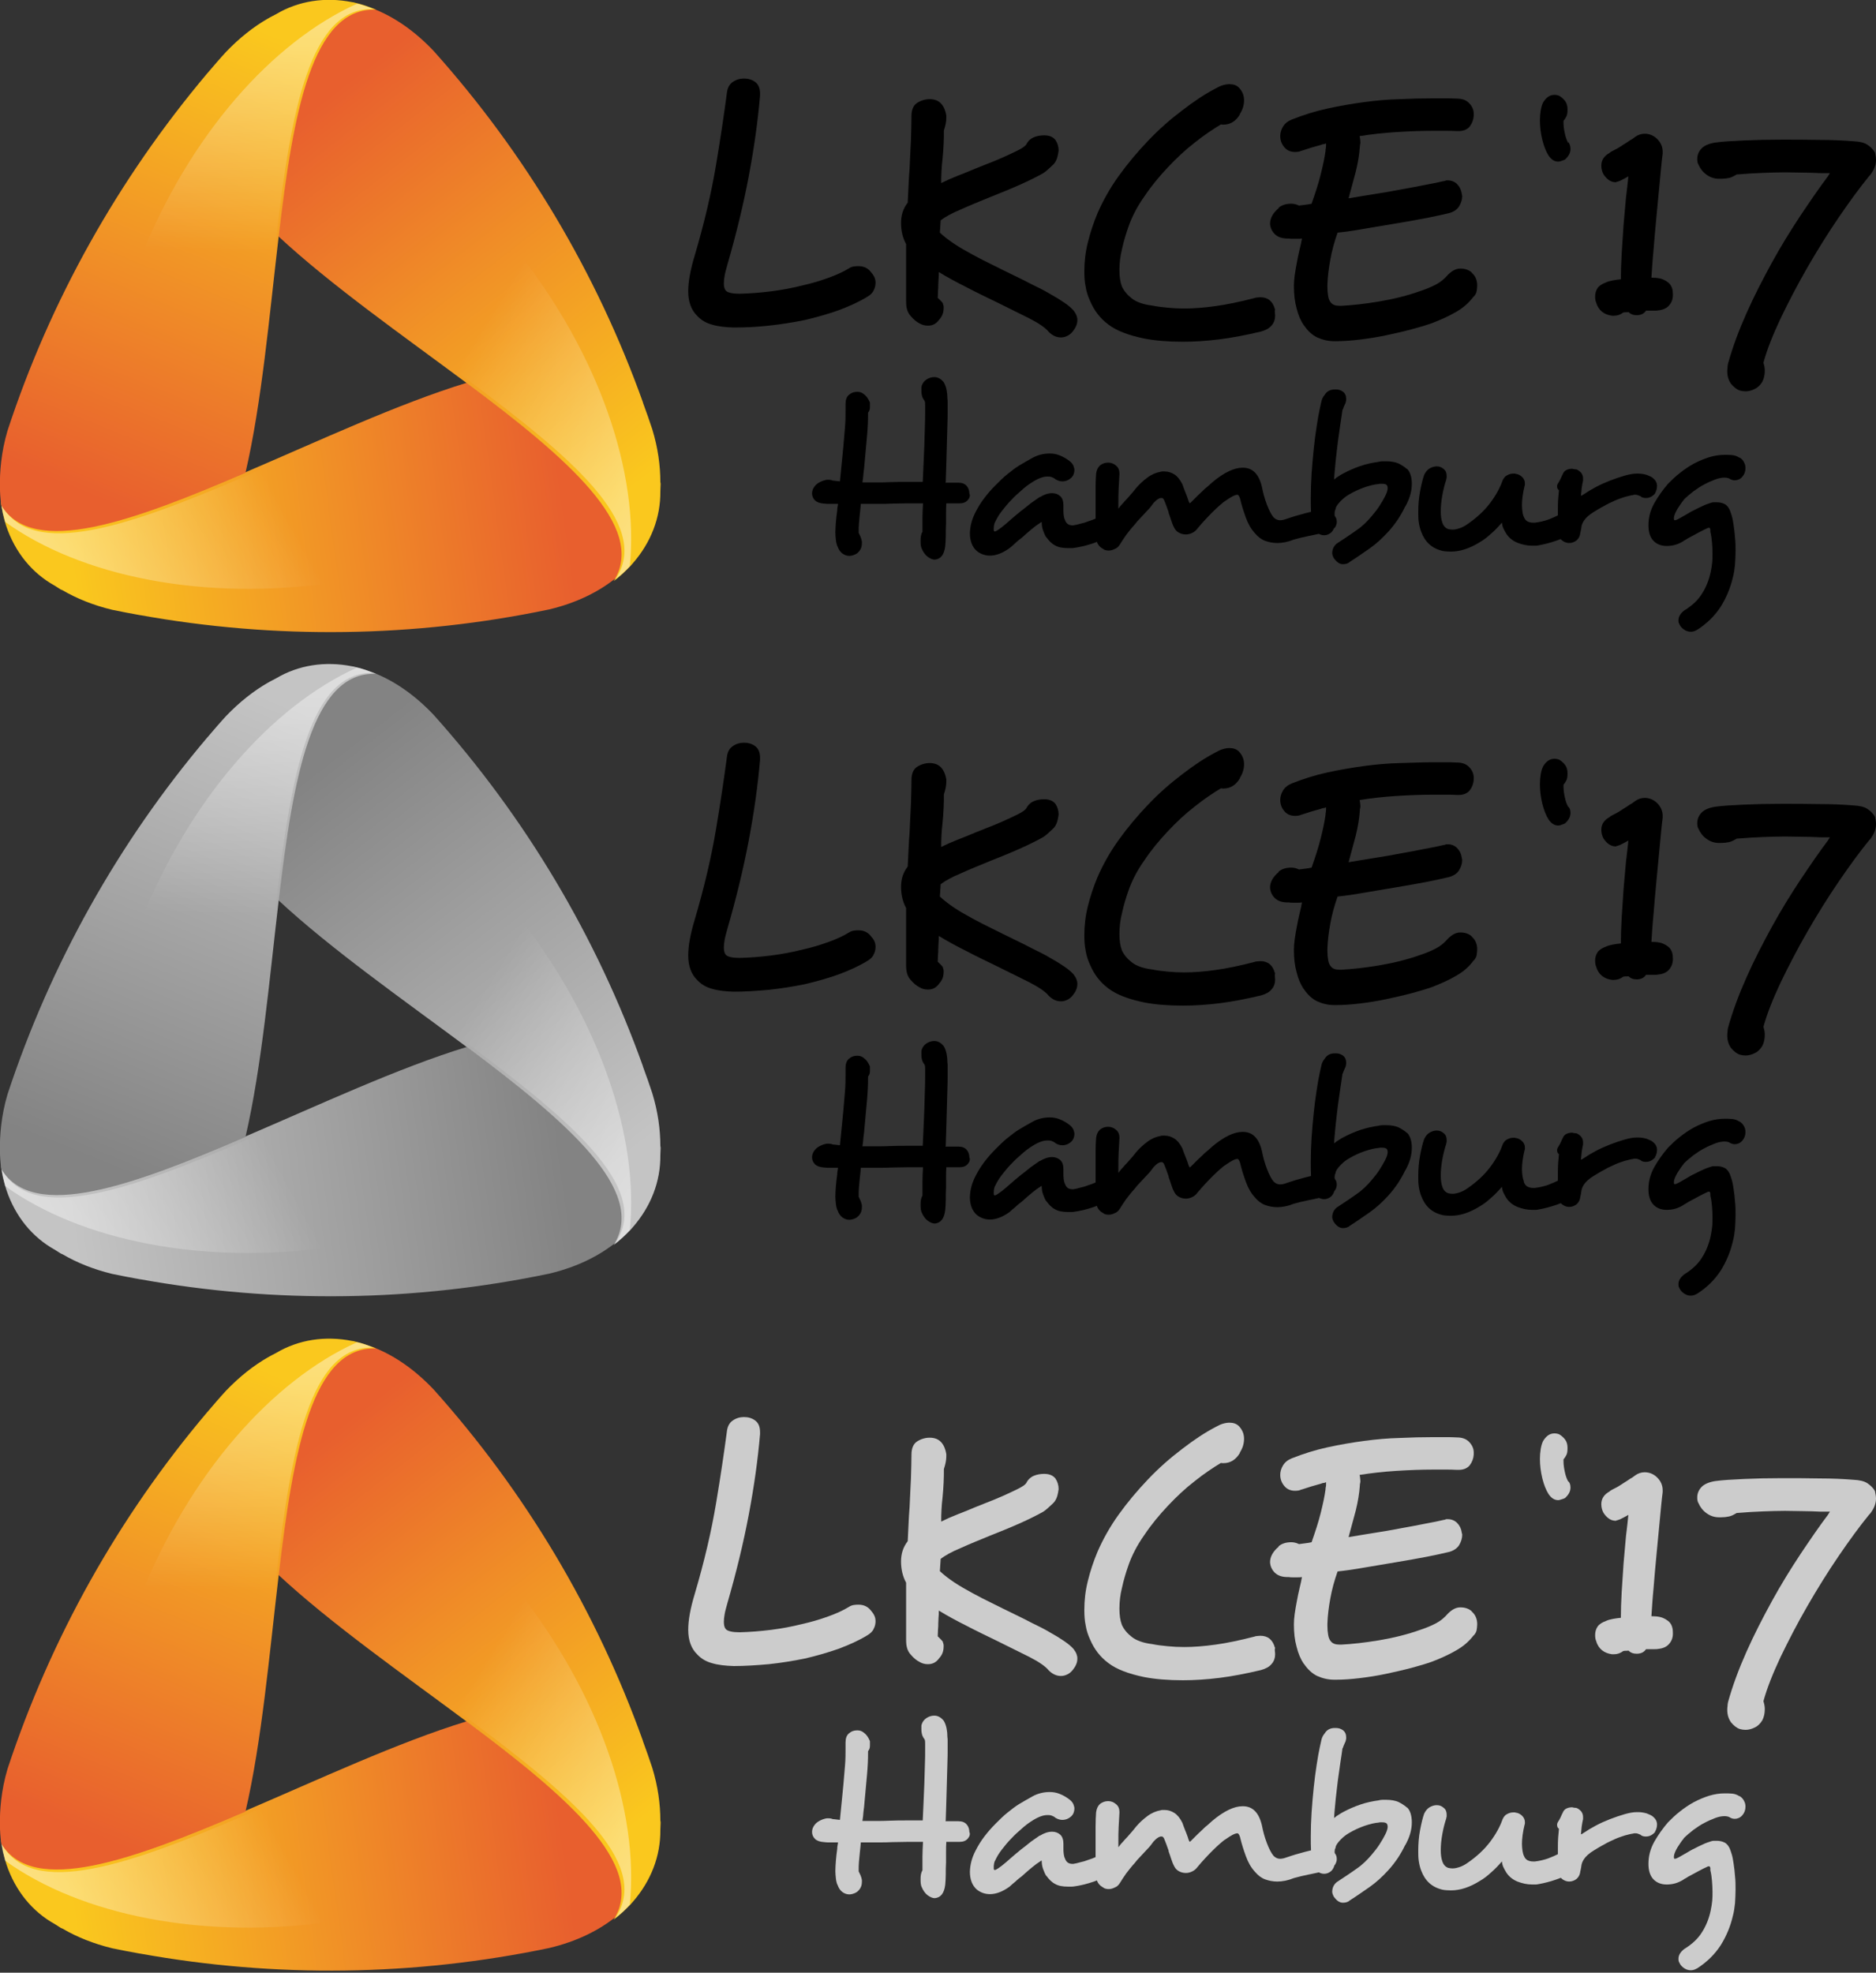 <?xml version="1.0" encoding="utf-8"?>
<!-- Generator: Adobe Illustrator 21.1.0, SVG Export Plug-In . SVG Version: 6.00 Build 0)  -->
<svg version="1.1" id="Layer_1" xmlns="http://www.w3.org/2000/svg" xmlns:xlink="http://www.w3.org/1999/xlink" x="0px" y="0px"
	 viewBox="0 0 700 736" style="enable-background:new 0 0 700 736;" xml:space="preserve">
<rect x="0" y="0" width="700" height="736" fill="#333333" stroke="none"/>
<style type="text/css">
	.st0{fill:none;}
	.st1{fill:url(#SVGID_1_);}
	.st2{fill:url(#SVGID_2_);}
	.st3{fill:url(#SVGID_3_);}
	.st4{fill:url(#SVGID_4_);}
	.st5{fill:url(#SVGID_5_);}
	.st6{fill:url(#SVGID_6_);}
	.st7{fill:url(#SVGID_7_);}
	.st8{fill:url(#SVGID_8_);}
	.st9{fill:url(#SVGID_9_);}
	.st10{fill:url(#SVGID_10_);}
	.st11{fill:url(#SVGID_11_);}
	.st12{fill:url(#SVGID_12_);}
	.st13{fill:url(#SVGID_13_);}
	.st14{fill:url(#SVGID_14_);}
	.st15{fill:#CCCCCC;}
	.st16{fill:url(#SVGID_15_);}
	.st17{fill:url(#SVGID_16_);}
	.st18{fill:url(#SVGID_17_);}
	.st19{fill:url(#SVGID_18_);}
	.st20{fill:url(#SVGID_19_);}
	.st21{fill:url(#SVGID_20_);}
	.st22{fill:url(#SVGID_21_);}
</style>
<g>
	<path d="M361.1,186.6c-0.7,0.8-1.7,1.2-3.1,1.2h-4.9c-0.1,1.2-0.1,2.5-0.1,3.8c0,1.3,0,2.5,0,3.8c-0.1,1.5-0.1,2.9-0.1,4.4
		c0,1.4-0.1,2.8-0.2,4c-0.4,3.2-1.7,4.8-3.9,5c-0.9,0-1.7-0.4-2.7-1.1c-0.9-0.7-1.7-1.8-2.3-3.3c-0.2-0.6-0.3-1.3-0.3-2.4
		c0-0.7,0-1.3,0.1-1.9c0.1-0.6,0.3-1.2,0.6-1.7c0-1.8,0-3.5,0-5.1c0-1.6,0.1-3.4,0.2-5.5c-2,0-3.9,0-5.9,0s-3.8,0.1-5.7,0.1
		c-1.6,0.1-3.1,0.1-4.7,0.1c-1.5,0-2.9,0-4.3,0h-2.6c-0.1,0.9-0.1,1.6-0.2,2.2s-0.1,1.3-0.2,1.9c-0.1,1.2-0.2,2.2-0.3,3.2
		s-0.1,2.1-0.1,3.4v0.1c0.2,0.5,0.5,1,0.7,1.5c0.2,0.5,0.4,1.1,0.5,1.7v0.8c0,1-0.3,1.9-0.8,2.6c-0.5,0.7-1.1,1.2-1.8,1.5
		c-0.7,0.3-1.4,0.5-2.1,0.5c-0.9,0-1.8-0.3-2.6-0.9c-0.8-0.6-1.4-1.5-1.8-2.7v0.1c-0.3-0.7-0.5-1.5-0.6-2.4
		c-0.1-0.9-0.2-1.9-0.2-2.8c0-1.2,0.1-2.5,0.2-3.9c0.1-1.4,0.3-2.9,0.5-4.4c0-0.3,0-0.7,0.1-1.1c0.1-0.4,0.1-0.8,0.2-1.3h-2.2
		c-0.7,0-1.3,0-1.8,0c-0.5,0-0.9-0.1-1.2-0.1c-1.5-0.1-2.7-0.5-3.4-1.2c-0.7-0.7-1.1-1.6-1.1-2.6c0-0.9,0.3-1.8,1-2.7
		c0.7-0.9,1.7-1.5,3-2c0.6-0.2,1.2-0.4,1.9-0.4c0.8,0,1.5,0.1,2,0.4l-0.1-0.1c0.9,0.1,1.8,0.2,2.6,0.3c0.2-1.8,0.4-3.8,0.6-6.1
		c0.2-2.3,0.5-4.6,0.7-7.1c0.2-2.4,0.4-4.8,0.6-7.1c0.2-2.4,0.2-4.5,0.2-6.5v-2.1c0-1.5,0.4-2.7,1.3-3.4c0.9-0.8,1.9-1.1,3-1.1h0.2
		c0.9,0,1.7,0.3,2.5,1c0.8,0.6,1.5,1.6,2,2.8c0.1,0.2,0.1,0.3,0.1,0.2c0,0,0,0.4,0,1.4c0,0.4,0,0.8-0.1,1.2
		c-0.1,0.4-0.3,0.8-0.6,1.2v0.9c0,2.1-0.1,4.7-0.4,8c-0.3,3.2-0.6,6.5-0.9,9.8c-0.1,1.3-0.2,2.5-0.4,3.8c-0.1,1.2-0.2,2.4-0.4,3.5
		c1.5,0,3.1,0,4.9,0c1.7,0,3.5,0,5.3-0.1c2.1-0.1,4.2-0.1,6.2-0.1c2.1,0,4.1,0,6.1,0c0.1-2,0.2-4.2,0.3-6.6c0.1-2.4,0.2-4.8,0.3-7.1
		c0.1-2.4,0.1-4.7,0.2-6.9c0.1-2.2,0.1-4.2,0.1-5.8c0-0.7,0-1.3,0-1.9c0-0.7,0-1.3-0.1-1.7c-0.1-0.1-0.1-0.2-0.1-0.2
		c0,0-0.1-0.1-0.1-0.2c-0.2-0.2-0.4-0.5-0.6-1v0.1c-0.2-0.4-0.3-0.9-0.4-1.4c-0.1-0.5-0.1-1-0.1-1.5c0-0.3,0-0.6,0-0.8
		c0-0.3,0-0.6,0.1-0.8c0.3-1,0.9-1.8,1.8-2.4c0.9-0.6,1.9-0.9,2.9-0.9c1.4,0,2.6,0.7,3.6,2c0.5,0.9,0.8,1.8,1,2.8
		c0.2,1,0.3,2,0.3,3.1c0.1,0.5,0.1,1.1,0.1,1.7c0,0.7,0,1.5,0,2.4c0,1.8,0,3.8-0.1,6.1c-0.1,2.3-0.1,4.6-0.2,7s-0.1,4.8-0.2,7.1
		c-0.1,2.3-0.1,4.4-0.2,6.2c0,0.5,0,0.8-0.1,1h4.8c1.4,0,2.4,0.4,3.1,1.2c0.7,0.8,1,1.8,1,2.8C362.1,184.9,361.8,185.8,361.1,186.6z
		"/>
	<path d="M417.5,195.8c0,0.7-0.2,1.4-0.6,2.1c-0.4,0.7-0.9,1.2-1.6,1.6c-2.1,1.1-4.4,2.1-7.1,3.1c-2.6,0.9-5.1,1.5-7.3,1.8
		c-0.4,0.1-0.9,0.1-1.3,0.1c-0.4,0-0.8,0-1.1,0c-2,0-3.6-0.3-4.8-1c-1.2-0.6-2.3-1.7-3.3-3.1v0.1c-0.4-0.6-0.8-1.5-1.2-2.6
		c-0.4-1.1-0.5-2.2-0.5-3.1c-0.2,0-0.4,0.1-0.6,0.3c-0.8,0.5-1.8,1.2-3,2.2c-1.2,1-2.5,2.1-3.8,3.3c-0.9,0.7-1.7,1.3-2.4,2
		s-1.5,1.3-2.2,1.9c-2.6,1.9-5.1,2.8-7.3,2.8c-1.9,0-3.5-0.6-4.9-1.7c-1.7-1.5-2.6-3.7-2.6-6.7c0.1-2.8,0.8-5.3,2.1-7.8
		c0.9-1.8,2-3.6,3.3-5.3c1.3-1.7,2.7-3.3,4.2-4.8s2.9-2.9,4.4-4.1c1.5-1.2,2.9-2.3,4.2-3.1c1.5-0.9,3.2-1.9,5.2-3
		c2-1.1,4.2-1.6,6.4-1.6c1.2,0,2.5,0.2,3.7,0.7c1.3,0.5,2.5,1.2,3.8,2.2c0.6,0.5,1,1,1.3,1.6c0.2,0.6,0.4,1.1,0.4,1.6
		c0,0.8-0.2,1.5-0.5,2.1c-0.4,0.7-1,1.2-1.7,1.6c-0.7,0.4-1.5,0.6-2.3,0.6c-0.9,0-1.8-0.3-2.6-0.8c-0.4-0.4-0.9-0.6-1.4-0.8
		c-0.5-0.2-1.1-0.2-1.6-0.2c-1.7,0-3.7,0.8-6.1,2.4c-1.1,0.7-2.3,1.6-3.6,2.8c-1.3,1.1-2.6,2.3-3.8,3.6c-1.3,1.3-2.4,2.7-3.5,4.1
		c-1.1,1.4-1.9,2.8-2.5,4.1c-0.2,0.3-0.3,0.7-0.4,1.2c-0.1,0.5-0.1,1-0.1,1.4c0,0.4,0,0.7,0.1,0.7c0,0.1,0.1,0.2,0.2,0.2
		c0.4,0,0.9-0.3,1.6-0.8l1.1-0.8c1-0.8,2.1-1.7,3.3-2.8c1.2-1.1,2.5-2.1,3.8-3.2c1.3-1,2.6-2,3.8-3c1.3-0.9,2.4-1.7,3.3-2.3v0.1
		c1.6-1,3.1-1.5,4.6-1.5c1.2,0,2.2,0.4,3,1.1c0.8,0.7,1.2,1.9,1.2,3.4v1.4c0,0.9,0,1.6,0.1,2.3c0.1,0.7,0.2,1.2,0.4,1.6
		c0.3,0.9,0.7,1.4,1.1,1.7c0.4,0.3,1,0.5,1.7,0.5h0.4c0.7-0.1,1.6-0.3,2.6-0.6c1-0.2,2-0.5,3-0.9c1-0.3,2-0.7,2.9-1.1
		c0.9-0.4,1.8-0.7,2.4-1.1c0.7-0.4,1.4-0.6,2-0.6c1.2,0,2.2,0.5,3,1.5v0.1C417.2,194.1,417.5,194.9,417.5,195.8z"/>
	<path d="M496,198.5c-0.7,0.6-1.4,0.9-2.3,0.9c-0.3,0-0.6-0.1-0.8-0.2c0.1,0.1,0.1,0.2,0,0.1c-0.2-0.1-0.4-0.1-0.6-0.2
		c-0.4,0.1-1,0.3-1.7,0.4c-0.7,0.2-1.5,0.3-2.4,0.5c-0.9,0.2-1.7,0.4-2.7,0.6c-0.9,0.2-1.8,0.5-2.7,0.7c-2.2,0.9-4.3,1.3-6.2,1.3
		c-1.6,0-3.1-0.3-4.5-0.8c-1.4-0.5-2.7-1.5-3.8-2.8c-1.5-1.6-2.6-3.6-3.4-5.8c-0.8-2.2-1.6-4.6-2.2-7.2c-0.3-0.9-0.6-1.4-1-1.4
		c-0.9,0-2.4,0.8-4.5,2.3c-0.4,0.2-1,0.7-1.8,1.4c-0.8,0.7-1.7,1.5-2.7,2.5c-1,1-2,2-3,3.1c-1,1.1-2,2.2-2.9,3.3
		c-0.5,0.7-1.1,1.2-1.9,1.6c-0.8,0.4-1.6,0.6-2.4,0.6c-0.9,0-1.7-0.2-2.5-0.6c-0.8-0.4-1.4-1-1.8-1.8c-0.5-0.9-0.9-1.9-1.2-2.9
		c-0.3-1-0.7-2-1-2.9h0.1c-0.3-0.9-0.6-1.7-0.9-2.5c-0.3-0.8-0.6-1.6-1-2.5v0.1c-0.2-0.3-0.4-0.5-0.6-0.5c-0.1,0-0.2,0-0.3,0
		s-0.2,0-0.3,0c-0.8,0.2-1.6,0.8-2.6,1.9c-0.7,1-1.4,1.9-2.3,2.8c-0.9,0.9-1.7,1.9-2.7,2.9c-0.7,0.7-1.4,1.5-2,2.3
		c-1.2,1.3-2.2,2.6-3.2,3.9c-0.9,1.3-1.7,2.5-2.3,3.5c-0.5,0.8-1.1,1.4-1.9,1.7c-0.8,0.4-1.5,0.6-2.2,0.6c-0.4,0-0.7,0-1.1-0.1
		c-0.4-0.1-0.7-0.2-1-0.4h0.1c-1.8-0.9-2.7-2.3-2.8-4.4c-0.1-1.6-0.2-3.5-0.2-5.4c0-2,0-3.9,0-5.9c0-2.5,0-4.9,0-7.1
		c0-2.2,0.1-4,0.2-5.4c0.2-1.4,0.7-2.4,1.5-3.1c0.8-0.6,1.8-1,2.9-1h0.2c1,0,2,0.4,2.8,1.1c0.9,0.7,1.3,1.7,1.3,2.9v0.3
		c-0.1,1.7-0.2,3.5-0.3,5.4c-0.1,1.9-0.1,3.7-0.1,5.5v2c0.2-0.3,0.5-0.6,0.7-0.9s0.5-0.6,0.8-0.9c0.6-0.7,1.2-1.4,1.9-2.1
		c0.6-0.7,1.3-1.5,2-2.3l1.3-1.6c1.1-1.3,2.5-2.6,4.1-3.8c1.6-1.2,3.3-1.9,5-2.2c0.2-0.1,0.5-0.1,0.7-0.1c0.2,0,0.5,0,0.8,0
		c1.3,0,2.5,0.4,3.6,1.1c1.1,0.7,2.1,1.9,3,3.7c0.3,0.9,0.6,1.7,1,2.7c0.4,0.9,0.7,1.8,1,2.6c0.2,0.7,0.4,1.3,0.6,1.6
		c0.1,0.1,0.1,0.2,0,0.2l0.4-0.2c0.6-0.6,1.2-1.2,1.9-1.9c0.7-0.7,1.4-1.4,2.2-2.1c0.7-0.7,1.4-1.4,2.2-2c0.7-0.6,1.3-1.2,1.9-1.7
		c4.3-3.6,8.1-5.4,11.2-5.4h0.2c3.6,0,6,2.4,7.1,7.3c0.4,2.1,1,4.3,1.8,6.4c0.8,2.1,1.6,3.7,2.5,4.8c0.7,0.7,1.5,1.1,2.4,1.1
		c0.8,0,1.6-0.2,2.4-0.5c1.1-0.4,2.2-0.7,3.4-1.1c1.2-0.3,2.4-0.7,3.6-1c1.2-0.3,2.3-0.6,3.4-0.8c1.1-0.2,2-0.4,2.7-0.4h0.6
		c0.9,0,1.6,0.1,2.2,0.3c0.6,0.2,1.1,0.5,1.6,1V192c0.9,0.7,1.3,1.6,1.3,2.7c0,0.8-0.3,1.6-0.8,2.3v-0.1
		C497.2,197.4,496.6,198,496,198.5z"/>
	<path d="M526.8,180.5c0,2.8-0.8,5.6-2.5,8.6V189c-0.7,1.5-1.6,3.1-2.7,4.8c-1.1,1.6-2.3,3.2-3.7,4.7c-2.1,2.3-4.4,4.4-6.8,6.1
		c-2.5,1.7-5,3.5-7.7,5.2h0.1c-0.7,0.5-1.5,0.7-2.4,0.7c-1.3,0-2.4-0.8-3.5-2.4c-0.3-0.6-0.5-1.2-0.5-1.7c0-1.5,0.6-2.7,1.7-3.6
		c2.7-1.8,5.2-3.4,7.4-5c2.2-1.5,4-3.3,5.6-5.2c1-1.2,2-2.4,2.9-3.8c0.9-1.4,1.6-2.6,2.1-3.6c0.7-1.3,1-2.4,1-3.1
		c0-0.4-0.1-0.7-0.3-1.1c-0.4-0.4-1-0.5-1.9-0.5c-0.1,0-0.3,0-0.5,0c-0.2,0-0.4,0-0.7,0.1c-1.4,0.1-3.1,0.5-5.2,1.2
		c-2,0.7-4,1.6-6,2.8c-1,0.6-1.9,1.3-2.7,2.1c-0.8,0.8-1.5,1.6-1.9,2.4c-0.1,0.2-0.2,0.4-0.2,0.6c0,0.1-0.1,0.2-0.1,0.4l-0.3,0.7
		l0.1-0.1c-0.1,0.3-0.1,0.6-0.1,0.9c0,0.3,0,0.5,0,0.7c0,0.4,0,0.8,0,1.2c0,0.4,0.1,0.7,0.1,1.1v0.8c-0.1,1.4-0.6,2.5-1.3,3.2
		c-0.8,0.7-1.7,1.1-2.7,1.1c-0.9,0-1.7-0.3-2.6-0.9c-0.9-0.6-1.4-1.6-1.7-3c-0.3-1.3-0.5-2.8-0.6-4.5c-0.1-1.7-0.1-3.6-0.1-5.5
		c0-2.8,0.1-5.8,0.3-9c0.2-3.2,0.5-6.3,0.8-9.3c0.3-3,0.7-5.9,1.1-8.5c0.4-2.7,0.8-4.9,1.2-6.7c0.2-1,0.4-1.9,0.6-2.7
		c0.2-0.8,0.6-1.6,1.2-2.3c0.8-1.3,2-2,3.8-2h0.4c1,0,1.9,0.3,2.7,0.9c0.7,0.6,1.1,1.4,1.1,2.5v0.6c-0.1,0.6-0.2,1.1-0.5,1.6
		c-0.2,0.6-0.5,1-0.6,1.5c-0.2,0.5-0.4,0.8-0.4,0.8l0.1-0.1c-0.2,1.6-0.5,3.4-0.8,5.4s-0.6,4.1-0.9,6.4c-0.3,2.2-0.5,4.5-0.8,6.9
		c-0.2,2.4-0.5,4.8-0.6,7.1c0.6-0.5,1.1-0.9,1.8-1.3c0.6-0.4,1.3-0.8,1.9-1.1c1.7-0.9,3.7-1.8,6-2.6s4.7-1.3,7-1.6h-0.1
		c0.5-0.1,0.9-0.2,1.4-0.2c0.5,0,1,0,1.5,0c1.8,0,3.3,0.3,4.5,0.8c1.2,0.6,2.3,1.3,3.2,2.1h0.1C526.2,176.1,526.8,178.1,526.8,180.5
		z"/>
	<path d="M587.8,196c0,0.7-0.2,1.3-0.5,1.9c-0.3,0.6-0.9,1.2-1.6,1.6c-1.4,0.9-3.2,1.6-5.2,2.3s-4.3,1.3-6.6,1.7
		c-0.4,0.1-0.7,0.1-1.1,0.1c-0.4,0-0.7,0-1.1,0c-1.9,0-3.7-0.4-5.5-1.1c-1.7-0.7-3.1-1.8-4.1-3.3c-0.4-0.7-0.8-1.3-1.1-2
		c-0.3-0.6-0.5-1.4-0.6-2.2c-1.2,1.4-2.5,2.8-3.9,4c-1.4,1.3-2.8,2.4-4.2,3.2c-3.8,2.4-7.4,3.6-10.9,3.6c-1.3,0-2.4-0.1-3.4-0.3h0.1
		c-3.8-0.9-6.4-3.3-7.8-7.1c-0.4-1-0.7-2.2-0.9-3.5c-0.2-1.3-0.2-2.6-0.2-3.8c0-2.7,0.2-5.3,0.7-7.9c0.5-2.6,1-4.6,1.5-6
		c0.5-1.1,1.2-1.9,2-2.4c0.9-0.5,1.7-0.8,2.7-0.8c1,0,1.8,0.3,2.6,1c0.8,0.6,1.1,1.5,1.1,2.5c0,0.2,0,0.5,0,0.7
		c0,0.2-0.1,0.4-0.2,0.7l0.1-0.1c-0.6,1.8-1.1,3.7-1.5,5.9c-0.4,2.2-0.6,4.2-0.6,6.1c0,1.7,0.2,3.1,0.6,4.2c0.4,1.2,1.1,2,2.2,2.4
		c0.5,0.1,1,0.2,1.6,0.2c0.8,0,1.7-0.2,2.6-0.5c0.9-0.3,1.9-0.8,2.9-1.5c3.5-2.4,6.3-5,8.5-7.9c2.2-2.9,3.7-5.7,4.7-8.5
		c0.4-0.9,1-1.6,1.7-1.9c0.7-0.4,1.5-0.6,2.3-0.6c0.1,0,0.3,0,0.5,0c0.2,0,0.4,0.1,0.7,0.2l-0.1-0.1c0.9,0.2,1.6,0.6,2.2,1.2
		c0.6,0.6,1,1.4,1,2.3c0,0.1,0,0.2,0,0.4s0,0.3-0.1,0.6v-0.1c-0.7,2.9-1,5.3-1,7.3c0,0.9,0.1,1.7,0.2,2.5s0.3,1.4,0.5,1.9v-0.1
		c0.3,0.9,0.8,1.4,1.3,1.7c0.6,0.3,1.2,0.5,2,0.5c0.1,0,0.2,0,0.4,0c0.1,0,0.3,0,0.5,0c1.7-0.2,3.3-0.6,4.8-1.1
		c1.6-0.6,2.9-1.2,4.1-1.8c0.8-0.4,1.6-0.6,2.3-0.6c1.6,0,2.7,0.8,3.3,2.3C587.7,194.7,587.8,195.4,587.8,196z"/>
	<path d="M614.2,185.8c-0.3,0-0.6,0-1-0.1c-0.4-0.1-0.7-0.2-1-0.5h0.1c-0.9-0.4-1.5-0.6-1.9-0.6c-0.1,0-0.3,0-0.5,0
		c-0.2,0-0.3,0-0.5,0.1c-0.9,0.1-1.9,0.4-3.1,0.7c-1.2,0.4-2.5,0.8-3.8,1.4c-1.3,0.6-2.7,1.2-4,2c-1.4,0.7-2.6,1.5-3.8,2.2
		c-1.8,1.1-3,2.2-3.7,3.3c-0.5,0.8-0.8,1.5-0.9,2.2c-0.1,0.6-0.2,1.4-0.4,2.2v-0.1c-0.1,1.3-0.6,2.3-1.4,3c-0.8,0.6-1.7,1-2.8,1
		c-1,0-2-0.4-2.8-1.1c-0.8-0.7-1.3-1.8-1.3-3.2c-0.1-0.6-0.1-1.2-0.1-1.8c0-0.7,0-1.4,0-2.1v-4.2c0-1.4,0-2.7,0.1-4
		c0.1-1.2,0.2-2.4,0.3-3.3c-0.5-0.3-0.7-0.8-0.7-1.5c0-0.4,0.2-0.9,0.5-1.3c0.6-0.9,1-1.9,1.5-3v0.1c0.3-0.9,0.8-1.5,1.4-1.8
		c0.6-0.3,1.3-0.5,2.1-0.5c0.1,0,0.3,0,0.6,0.1s0.6,0.1,1,0.1c0.7,0.2,1.3,0.7,1.8,1.2c0.5,0.6,0.8,1.3,0.8,2.2c0,0.1,0,0.2,0,0.4
		c0,0.1,0,0.2,0,0.4c-0.2,0.7-0.3,1.6-0.5,2.7c-0.1,1.1-0.2,2.1-0.3,3c0.1-0.1,0.2-0.1,0.3-0.1c0.1,0,0.2-0.1,0.3-0.2
		c0.1-0.1,0.3-0.2,0.5-0.3c1.3-0.9,2.8-1.8,4.5-2.7c1.7-0.9,3.5-1.7,5.3-2.4c1.8-0.7,3.6-1.3,5.3-1.8c1.7-0.5,3.3-0.8,4.7-0.8h0.4
		c1.2,0,2.3,0.2,3.3,0.5c1,0.4,1.7,0.7,2.2,1.1c1,0.8,1.6,1.8,1.6,3c0,1-0.3,2-0.8,2.8h0.1C616.6,185.2,615.5,185.8,614.2,185.8z"/>
	<path d="M650.8,172.6c0.4,0.7,0.5,1.4,0.5,2.1c0,1.2-0.4,2.3-1.2,3.2c-0.8,0.9-1.8,1.3-2.8,1.3c-0.7,0-1.3-0.2-2-0.6h0.1
		c-0.4-0.2-1.1-0.4-1.9-0.4c-1,0-2.2,0.2-3.5,0.7c-1.3,0.5-2.7,1.1-4,1.8c-1.4,0.7-2.7,1.6-4.1,2.6c-1.3,1-2.6,2.1-3.7,3.2h0.1
		c-0.9,1-1.6,2.2-2.4,3.4c-0.7,1.2-1.2,2.3-1.3,3.2v0.5c0,0.3,0.1,0.5,0.3,0.5c0.4,0,0.9-0.2,1.6-0.6c0.9-0.5,1.8-1,2.8-1.6
		c1-0.6,2-1.2,3.1-1.7c1-0.5,2.1-1.1,3.1-1.5c1-0.5,2-0.8,2.9-1.1c0.3-0.1,0.6-0.2,1-0.2c0.4,0,0.8,0,1.2,0c1,0,2,0.2,2.8,0.6
		c0.9,0.4,1.5,1.2,2,2.2c0.2,0.5,0.5,1.3,0.8,2.3c0.3,1,0.5,2.2,0.7,3.6c0.2,1.4,0.4,2.9,0.5,4.5c0.2,1.7,0.2,3.3,0.2,5
		c0,1.7-0.1,3.4-0.2,5.1c-0.2,1.7-0.4,3.3-0.8,4.7c-0.9,3.9-2.4,7.5-4.5,10.9c-2.2,3.4-5.2,6.4-9,8.8l0.1-0.1
		c-0.8,0.5-1.6,0.7-2.3,0.7c-0.8,0-1.5-0.2-2.2-0.6c-0.7-0.4-1.2-0.9-1.6-1.4c-0.2-0.3-0.4-0.7-0.6-1.1c-0.2-0.4-0.2-0.8-0.2-1.2
		c0-1.3,0.7-2.5,2.1-3.6c3.1-1.9,5.3-4,6.8-6.5c1.5-2.4,2.5-5,3.1-7.8c0.3-1.4,0.5-2.7,0.6-3.8c0.1-1.1,0.1-2.2,0.1-3.3
		c0-1.4-0.1-2.8-0.2-4.1c-0.1-1.3-0.3-2.7-0.6-3.9c0-0.1,0-0.2,0-0.4c0-0.1,0-0.2,0-0.4c-0.1-0.5-0.2-0.7-0.6-0.7
		c-0.2,0-0.4,0.1-0.6,0.2c-0.9,0.4-1.9,0.9-3.2,1.6c-1.3,0.7-2.6,1.4-3.9,2.1c-0.6,0.4-1.1,0.7-1.7,1h0.1c-1.1,0.7-2.2,1.2-3.3,1.5
		c-1.1,0.3-2.1,0.4-3.1,0.4c-2.1,0-3.8-0.7-5-2c-1.2-1.3-1.8-3.2-1.8-5.7c0-2.9,0.7-5.6,2.2-8.3c1.5-2.6,3.2-5,5.1-7.2
		c1.3-1.3,2.7-2.7,4.4-4c1.6-1.3,3.4-2.5,5.2-3.5c1.9-1,3.8-1.8,5.7-2.4c2-0.6,3.9-0.9,5.8-0.9c1,0,1.9,0,2.9,0.1
		c0.9,0.1,1.8,0.4,2.7,1v-0.1C649.9,171.2,650.5,171.8,650.8,172.6z"/>
	<path d="M326.7,105.4c0,1-0.2,2-0.7,2.9c-0.4,1-1.3,1.8-2.5,2.5c-3.1,1.9-6.7,3.5-10.7,5c-4,1.4-8.2,2.6-12.5,3.6
		c-4.4,0.9-8.8,1.6-13.4,2.1s-8.9,0.7-13.1,0.7c-3.2-0.1-5.9-0.4-8.2-1.1c-2.2-0.6-4-1.7-5.4-3.2c-2.2-2.1-3.4-5.2-3.4-9.2
		c0-3.6,0.8-8,2.4-13.3c3.7-12.5,6.3-23.8,8-34c1.7-10.1,3-19,4-26.5c0.2-2,0.9-3.4,2.2-4.3s2.7-1.3,4.2-1.3c1.6,0,3,0.4,4.2,1.3
		c1.2,0.9,1.8,2.3,1.8,4.3v0.8c-0.8,9.4-2.2,19.4-4.2,30c-2,10.6-4.7,21.7-8,33.1c-0.4,1.5-0.8,2.8-1,4c-0.2,1.1-0.3,2.1-0.3,2.9
		c0,1.2,0.2,2.1,0.7,2.7c0.7,0.8,2.5,1.2,5.2,1.2c3.8-0.1,7.7-0.4,11.7-0.9c3.9-0.5,7.7-1.2,11.3-2.1c3.6-0.8,7-1.8,10-2.9
		c3.1-1.1,5.7-2.3,7.8-3.6c0.6-0.4,1.2-0.6,1.9-0.7c0.6-0.1,1.2-0.1,1.7-0.1c2.1,0,3.7,0.9,4.8,2.5l0.1,0.1
		C326.3,103.1,326.7,104.3,326.7,105.4z"/>
	<path d="M402,119.4c0,0.9-0.2,1.7-0.5,2.3c-0.3,0.7-0.7,1.3-1.1,1.8c-0.5,0.7-1.2,1.3-1.9,1.7c-0.8,0.4-1.6,0.7-2.6,0.7
		c-1.7,0-3.2-0.7-4.6-2.1c-1.2-1.5-3.7-3.2-7.2-5c-3.6-1.8-7.6-3.8-12.1-6c-3.7-1.8-7.5-3.6-11.3-5.6c-3.8-1.9-7.3-3.8-10.4-5.7
		c0,1,0,1.9-0.1,2.6c0,0.8-0.1,1.5-0.1,2.2c0,0.7,0,1.5-0.1,2.3c0,0.9-0.1,1.7-0.1,2.5c0.4,0.4,0.9,0.9,1.3,1.3
		c0.4,0.4,0.6,0.7,0.7,0.9h-0.1c0.2,0.5,0.3,0.8,0.3,1.1c0,0.2,0,0.4,0,0.5c0,1.7-0.5,3.1-1.6,4.3c-0.5,0.7-1.1,1.3-1.8,1.7
		c-0.7,0.4-1.5,0.6-2.5,0.6c-1.2,0-2.2-0.3-3.2-0.9c-1-0.5-2.1-1.4-3.2-2.7c-1.2-1.3-1.7-3-1.7-5.4V91.1c-1.2-2.2-1.9-4.9-1.9-7.9
		c0-2.9,0.8-5.4,2.5-7.6c0.1-2,0.2-4,0.3-6.2c0.1-2.1,0.2-4.3,0.4-6.6c0.2-3.7,0.3-7.2,0.5-10.5c0.1-3.4,0.2-6.4,0.2-9
		c0-2.3,0.7-4,2.1-4.9c1.4-0.9,3-1.4,4.7-1.4c1.9,0,3.3,0.6,4.3,1.7c1,1.1,1.6,2.6,1.9,4.4v0.9c0,1.3-0.3,2.9-0.9,4.7
		c0,1.5,0,3.2-0.1,5c-0.1,1.8-0.2,3.7-0.4,5.6c-0.2,1.5-0.3,3-0.4,4.6c-0.1,1.5-0.1,3-0.1,4.4c1.8-0.9,3.8-1.8,6.1-2.7
		c2.3-0.9,4.6-1.8,6.9-2.8c2.3-0.9,4.6-1.8,6.8-2.7c2.2-0.9,4.2-1.8,5.9-2.6c1.7-0.8,3.2-1.5,4.2-2.1s1.7-1.2,1.9-1.6
		c0.6-1.2,1.6-2.1,2.8-2.6c1.2-0.5,2.5-0.7,3.8-0.7c2,0,3.3,0.6,4.2,1.7c0.8,1.2,1.2,2.5,1.2,3.9c0,0.2,0,0.4-0.1,0.7
		c0,0.3-0.1,0.5-0.1,0.7c-0.3,1.7-0.9,3.1-2,4.1c-1.1,1-2,1.9-2.8,2.5c-0.2,0.1-0.4,0.3-0.7,0.5c-2.3,1.3-5.3,2.8-8.9,4.4
		c-3.6,1.6-7.3,3.1-11.1,4.6c-3.9,1.6-7.6,3.1-10.9,4.6c-3.4,1.4-5.8,2.8-7.4,4l-0.3,4.6c1.5,1.4,3.3,2.8,5.4,4.2
		c2.1,1.4,4.4,2.7,6.8,4c2.4,1.3,4.9,2.6,7.4,3.8c2.5,1.3,5.1,2.5,7.7,3.8c2.5,1.2,4.9,2.4,7.2,3.6c2.3,1.1,4.5,2.2,6.5,3.4
		c2,1.1,3.8,2.2,5.4,3.3s2.8,2.1,3.7,3.2v0.1C401.5,117,402,118.2,402,119.4z"/>
	<path d="M475.7,116.6c0,0.3,0.1,0.7,0.1,1.1c0,1.4-0.4,2.7-1.3,3.7c-0.9,1.1-2.2,1.8-4,2.3c-5.5,1.3-10.6,2.3-15.4,2.9
		c-4.8,0.6-9.4,0.9-13.7,0.9c-5.5,0-10.4-0.4-14.5-1.2c-5.8-1.2-10.3-2.9-13.3-5.2c-3.1-2.3-5.3-5.2-6.8-8.7
		c-0.8-1.7-1.4-3.5-1.7-5.4c-0.4-1.9-0.5-3.8-0.5-5.8c0-3.5,0.4-7.1,1.3-10.7c0.9-3.7,2.1-7.3,3.6-10.9c2-4.6,4.6-9.3,7.9-13.9
		c3.3-4.6,7-9,11-13.2c4-4.2,8.2-7.9,12.7-11.3c4.4-3.4,8.6-6.2,12.7-8.3c1.7-1,3.4-1.5,5-1.5c1.4,0,2.6,0.4,3.5,1.3
		c1.2,1.3,1.9,2.8,1.9,4.7c0,1.8-0.5,3.5-1.6,5.2h0.1c-1.5,2.6-3.6,3.9-6.2,3.9c-0.4,0-0.8,0-0.9-0.1c-3,1.8-6.3,4-9.8,6.8
		c-3.5,2.7-6.8,5.8-10,9.2c-3.2,3.4-6.2,7-8.8,10.9c-2.7,3.8-4.7,7.7-6,11.5c-0.9,2.6-1.7,5.2-2.3,8c-0.7,2.7-1,5.4-1,8
		c0,2.4,0.3,4.4,0.9,6c0.8,1.8,2.1,3.3,3.8,4.6c1.7,1.3,4.2,2.2,7.5,2.6c1.9,0.4,3.8,0.6,5.8,0.8c2,0.2,4,0.3,6.2,0.3
		c3.5,0,7.4-0.3,11.7-0.9c4.3-0.6,9.1-1.6,14.5-3c0.3-0.1,0.6-0.2,0.9-0.2c0.4,0,0.8-0.1,1.3-0.1c2.8,0,4.6,1.5,5.4,4.4l0.1,0.1
		C475.6,116,475.7,116.3,475.7,116.6z"/>
	<path d="M543.1,116.5c-2.6,1.5-5.5,2.8-8.6,4c-2.2,0.8-4.9,1.6-7.9,2.4c-3,0.8-6.2,1.5-9.4,2.2c-3.3,0.7-6.5,1.2-9.8,1.6
		c-3.3,0.4-6.3,0.6-9,0.6h-0.5c-2.3,0-4.4-0.5-6.4-1.4c-1.9-0.9-3.6-2.5-5-4.6v0.1c-1.2-1.8-2.1-3.9-2.7-6.4c-0.7-2.5-1-5.2-1-8.4
		c0-1.1,0.1-2.4,0.3-3.9c0.2-1.5,0.5-3.1,0.8-4.7c0.3-1.6,0.6-3.2,1-4.8c0.4-1.6,0.7-3,0.9-4.2c-0.5,0.1-1.1,0.1-1.7,0.1
		c-0.5,0-1.1,0-1.6,0c-0.6,0-1.2,0-1.6-0.1h-0.4c-2.1,0-3.6-0.5-4.8-1.6c-1.1-1.1-1.7-2.4-1.8-3.9c0-2.1,1.1-4.1,3.3-5.9H477
		c1.2-1.1,2.9-1.6,4.8-1.6c0.9,0,1.9,0.2,2.9,0.7c0.7-0.1,1.5-0.2,2.3-0.3c0.8-0.1,1.6-0.2,2.4-0.4c1.3-3.7,2.5-7.3,3.4-10.9
		c0.9-3.6,1.5-6.5,1.8-8.8c0-0.3,0-0.6,0.1-0.9c0-0.3,0.1-0.6,0.1-1v-0.9c-0.4,0.2-0.7,0.3-1,0.3c-0.3,0-0.6,0.1-0.7,0.2
		c-2.3,0.6-4.9,1.4-7.6,2.3l0.1-0.1c-0.6,0.4-1.4,0.5-2.4,0.5c-1.7,0-3-0.6-4-1.8c-1-1.2-1.5-2.6-1.5-4.1c0-1.2,0.3-2.3,1-3.5
		c0.7-1.2,1.8-2.1,3.3-2.7c4.3-1.7,8.7-3.1,13.3-4.1s9.2-1.8,13.7-2.4c4.5-0.6,8.9-1,13.3-1.1c4.3-0.2,8.4-0.3,12.1-0.3
		c1.7,0,3.3,0,4.8,0c1.5,0,3,0,4.4,0.1c2.1,0,3.6,0.6,4.7,1.8c1.1,1.2,1.6,2.5,1.6,3.8v0.8c-0.1,1.5-0.6,2.8-1.5,4
		c-0.9,1.1-2.3,1.7-4.1,1.7h-0.7c-1.5-0.1-3-0.1-4.4-0.1c-1.4,0-2.9,0-4.4,0c-4.7,0-9.4,0.2-14.1,0.5c-4.6,0.3-9.1,0.8-13.4,1.5
		c0.1,0.4,0.2,0.8,0.2,1.1c0,0.3,0.1,0.7,0.1,1.1c0,0.3,0,0.6-0.1,0.9c0,0.3-0.1,0.6-0.1,0.9c-0.2,2.9-0.7,5.9-1.5,9.2
		c-0.9,3.3-1.8,6.7-2.7,10c3.1-0.5,6.4-1.1,9.7-1.6c3.4-0.5,6.6-1.1,9.8-1.7s6.2-1.1,9-1.7c2.8-0.5,5.2-1,7.3-1.5l-0.1,0.1
		c0.4-0.2,0.7-0.3,0.8-0.3c0.2,0,0.4,0,0.5,0c1.4,0,2.6,0.5,3.5,1.4c0.9,0.9,1.5,2.1,1.7,3.4c0,0.1,0,0.2,0.1,0.5
		c0,0.2,0.1,0.4,0.1,0.6c0,1.2-0.4,2.5-1.1,3.7c-0.7,1.2-2,2.1-3.7,2.6c-2.1,0.5-4.8,1.1-8.3,1.8c-3.5,0.7-7.2,1.3-11.2,2
		c-4,0.7-7.9,1.3-11.9,2c-3.9,0.7-7.4,1.2-10.3,1.5c-1.2,3.4-2.1,6.7-2.7,10c-0.6,3.3-1,6.4-1.1,9.4v0.9c0,1.3,0.1,2.4,0.3,3.5
		c0.2,1.1,0.6,1.9,1.1,2.4c0.6,0.7,1.6,1.1,3.1,1.1h0.7c3.9-0.2,8.6-0.7,14-1.6c5.4-0.9,10.7-2.2,15.7-4c2.1-0.7,4-1.5,5.7-2.4
		c1.7-0.9,3.1-2.1,4.4-3.6c1.5-1.5,3-2.3,4.6-2.3c1.8,0,3.2,0.5,4.3,1.5h-0.1c1.4,1.2,2.1,2.8,2.1,4.8c0,0.7-0.1,1.4-0.2,2.1
		c-0.1,0.7-0.5,1.4-1.1,2.1v-0.1C548,113.1,545.8,115,543.1,116.5z"/>
	<path d="M586,55.6c0,0.8-0.2,1.5-0.6,2.2c-0.4,0.7-0.9,1.2-1.4,1.7c-0.4,0.2-0.9,0.4-1.3,0.5c-0.4,0.2-0.8,0.3-1.3,0.3
		c-1.4,0-2.6-0.8-3.6-2.3c-0.9-1.4-1.7-3.4-2.3-5.8c-0.6-2.5-0.9-4.9-0.9-7.3c0-1.2,0.1-2.5,0.3-3.7c0.2-1.2,0.5-2.2,0.9-3
		c1.2-1.9,2.5-2.8,4.2-2.8c0.7,0,1.3,0.1,1.9,0.4c0.8,0.5,1.5,1.1,2.1,1.9c0.6,0.8,0.9,1.8,0.9,3.1c0,1.2-0.1,2-0.4,2.6
		c-0.3,0.6-0.6,1.1-1.1,1.7v0.7c0,1.3,0.2,2.6,0.5,4s0.7,2.6,1.3,3.6V53C585.7,53.7,586,54.5,586,55.6z"/>
	<path d="M623,113.7c-0.9,1.2-2.3,1.9-4.2,2.1c-0.4,0.1-0.9,0.1-1.3,0.1c-0.4,0-0.8,0-1.2,0h-2.1c-0.8,1.2-2,1.7-3.5,1.7
		c-1.3,0-2.3-0.4-3.1-1.2c-0.1,0.1-0.3,0.1-0.7,0.1c-0.4,0-0.9,0-1.2,0.1c-1.1,0.8-2.2,1.2-3.5,1.2h-0.7c-3-0.4-5-2-5.9-4.8l0.1,0.1
		c-0.4-0.7-0.5-1.6-0.5-2.5c0-1.2,0.3-2.2,0.9-3.1c0.6-0.9,1.7-1.6,3.1-2.1c0.8-0.4,1.7-0.6,2.7-0.8s2-0.3,2.9-0.4
		c0-2.8,0.1-5.9,0.3-9.5c0.2-3.6,0.5-7.1,0.7-10.7c0.3-3.6,0.6-7,0.9-10.2c0.4-3.2,0.7-5.9,0.9-8c-0.6,0.4-1.3,0.7-2,1.1
		c-0.7,0.4-1.4,0.7-2.1,0.9c-0.2,0-0.3,0-0.3,0.1c0,0-0.2,0.1-0.3,0.1c-1,0-1.9-0.3-2.7-0.9c-0.8-0.6-1.4-1.3-1.9-2.1
		c-0.5-0.9-0.8-2-0.8-3.2c0-2.1,1.1-3.7,3.2-4.8h-0.1c0.5-0.4,1.3-0.8,2.3-1.3c1-0.5,2-1.2,3.1-1.9c0.8-0.5,1.6-1,2.3-1.5
		c0.8-0.4,1.4-0.9,1.8-1.2c1.1-0.8,2.3-1.2,3.6-1.2c1.8,0,3.4,0.7,4.7,2c1.3,1.3,2,2.9,2,4.7v0.7c-0.4,3-0.7,6.6-1.1,10.7
		c-0.4,4.1-0.8,8.3-1.2,12.6c-0.4,4.3-0.8,8.5-1.1,12.5c-0.4,4.1-0.6,7.6-0.8,10.5c1.2,0,2.3,0.1,3.2,0.3c0.9,0.2,1.7,0.6,2.4,1
		h-0.1c1.7,0.9,2.5,2.5,2.5,4.7C624.3,111.2,623.9,112.6,623,113.7z"/>
	<path d="M700,59.7c0,2-0.8,3.9-2.4,5.9v-0.1c-3.6,4.4-7.4,9.6-11.5,15.6c-4.1,6-8,12.3-11.7,18.7c-3.7,6.4-7,12.8-10,19
		c-2.9,6.2-5.1,11.7-6.4,16.5c0.2,0.6,0.3,1.2,0.4,1.7c0.1,0.5,0.1,1,0.1,1.4c0,1.4-0.3,2.8-0.9,4c-0.7,1.2-1.7,2.2-2.8,2.7
		c-1.2,0.6-2.3,0.9-3.5,0.9c-0.7,0-1.4-0.1-2.1-0.3c-1.2-0.4-2.3-1.3-3.3-2.5c-0.9-1.3-1.4-2.8-1.4-4.6c0-0.4,0-0.9,0.1-1.5
		c0-0.5,0.1-1,0.2-1.5c1.7-6.1,4-12.3,6.9-18.8s6.1-12.7,9.5-18.9c3.4-6.2,7-12,10.7-17.6c3.7-5.5,7.1-10.5,10.3-14.7l-0.1,0.1
		c0.2-0.3,0.4-0.6,0.7-1.1h-3.4c-2.3-0.1-4.6-0.2-6.7-0.2c-2.1,0-4.4-0.1-6.7-0.1c-2.6,0-5.3,0.1-8.2,0.2c-2.9,0.1-6.1,0.3-9.8,0.6
		c-1,0.6-1.9,1.1-2.9,1.3c-0.9,0.2-1.9,0.3-2.9,0.3h-0.8c-1.7,0-3.2-0.5-4.6-1.5c-1.4-1-2.4-2.3-3-3.7c-0.2-0.3-0.3-0.6-0.4-1
		c-0.1-0.4-0.1-0.8-0.1-1.3c0-1.3,0.5-2.6,1.5-3.7c1-1.1,2.7-1.9,5.1-2.3c2.9-0.4,6.5-0.6,10.9-0.8c4.4-0.2,9-0.3,13.9-0.3
		c4.8,0,9.6,0,14.3,0.1c4.7,0,8.9,0.2,12.6,0.5c2.2,0.1,4,0.5,5.2,1.3c1.2,0.8,2.2,1.8,2.8,2.9C699.8,57.9,700,58.7,700,59.7z"/>
	<path class="st0" d="M174.3,143.3c-23.9-17.8-50.6-36.5-70.3-54.9c-3.5,29.6-6.3,62-12.3,88.3C119,164.9,148.5,151.2,174.3,143.3z"
		/>
	<linearGradient id="SVGID_1_" gradientUnits="userSpaceOnUse" x1="-44.272" y1="188.279" x2="148.771" y2="188.279">
		<stop  offset="0.285" style="stop-color:#E85F2E"/>
		<stop  offset="1" style="stop-color:#FAC81E"/>
	</linearGradient>
	<path class="st1" d="M53.3,188.3C53.3,188.3,53.3,188.3,53.3,188.3C53.3,188.3,53.3,188.3,53.3,188.3
		C53.3,188.3,53.3,188.3,53.3,188.3z"/>
	<linearGradient id="SVGID_2_" gradientUnits="userSpaceOnUse" x1="209.684" y1="182.928" x2="26.458" y2="208.177">
		<stop  offset="0" style="stop-color:#E85F2E"/>
		<stop  offset="1" style="stop-color:#FAC81E"/>
	</linearGradient>
	<path class="st2" d="M174.2,142.8c-25.8,7.9-55.2,21.7-82.6,33.4c-42.6,18.3-80.1,32-91.3,10.9c0.4,2.9,0.9,5.5,1.7,8.1
		c0.1,0.3,0.2,0.7,0.3,1c3.3,9.8,9.6,17.6,18.1,22.3c0.7,0.5,1.5,0.9,2.2,1.4c0.2,0.1,0.5,0.2,0.7,0.3c5.3,3.1,11.5,5.6,18.5,7.3
		c3.5,0.7,6.9,1.4,10.4,2c0,0,0,0,0.1,0c50.5,9.1,102.3,8.4,152.5-2.1c10.2-2.4,18.7-6.6,25.2-11.9
		C241.1,195.6,210.9,170.2,174.2,142.8z"/>
	
		<linearGradient id="SVGID_3_" gradientUnits="userSpaceOnUse" x1="130.56" y1="-123.083" x2="127.907" y2="-20.218" gradientTransform="matrix(-0.5 -0.866 0.866 -0.5 186.141 288.32)">
		<stop  offset="0" style="stop-color:#FFFFFF;stop-opacity:0.5"/>
		<stop  offset="1" style="stop-color:#FFFFFF;stop-opacity:0"/>
	</linearGradient>
	<path class="st3" d="M91.7,177.6c-42.5,18.3-79.9,31.7-91.1,10.7c0-0.1-0.1-0.1-0.1-0.2c0.1,1.2,0.3,1.9,0.5,3
		c0,0.3,0.2,0.9,0.3,1.2c0.1,0.3,0.2,0.8,0.3,1.1c0.1,0.4,0.2,0.9,0.3,1.3c28.2,20.3,73.8,29.8,123.3,22.6
		c36.9-5.4,69.2-19.1,92-37.2c-10.7-11.4-26.1-23.5-42.8-36C148.5,152.1,119,165.9,91.7,177.6z"/>
	
		<linearGradient id="SVGID_4_" gradientUnits="userSpaceOnUse" x1="21.747" y1="315.481" x2="-161.56" y2="340.741" gradientTransform="matrix(-0.5 -0.866 0.866 -0.5 -141.582 213.905)">
		<stop  offset="0" style="stop-color:#E85F2E"/>
		<stop  offset="1" style="stop-color:#FAC81E"/>
	</linearGradient>
	<path class="st4" d="M103.8,88.1c19.8,18.4,46.4,37,70.3,54.8c37.2,27.7,67.6,53.7,54.9,73.9c2.3-1.7,4.5-3.8,6.4-5.8
		c0.2-0.3,0.5-0.5,0.7-0.8c6.8-7.8,10.4-17.1,10.3-26.9c0-0.9,0.1-1.7,0.1-2.6c0-0.3,0-0.5-0.1-0.8c0-6.2-0.9-12.8-3-19.7
		c-1.1-3.4-2.3-6.7-3.5-10c0,0,0,0,0-0.1c-17.3-48.3-43.8-92.8-78.1-131.1c-7.2-7.6-15-12.9-22.9-15.9
		C116,3.7,109.1,42.7,103.8,88.1z"/>
	
		<linearGradient id="SVGID_5_" gradientUnits="userSpaceOnUse" x1="110.405" y1="-352.271" x2="107.754" y2="-249.489" gradientTransform="matrix(-0.5 0.866 -0.866 -0.5 15.165 -91.928)">
		<stop  offset="0" style="stop-color:#FFFFFF;stop-opacity:0.5"/>
		<stop  offset="1" style="stop-color:#FFFFFF;stop-opacity:0"/>
	</linearGradient>
	<path class="st5" d="M175.3,142.3c37.1,27.7,67.4,52.9,54.8,73.1c-0.1,0.2-0.6,0.8-0.5,0.8c0.9-0.7,2-1.7,2.9-2.4
		c0.2-0.2,0.5-0.5,0.7-0.7c0.2-0.2,0.3-0.3,0.6-0.6c0.3-0.3,0.9-0.9,1.2-1.2c3.5-34.6-11.1-78.5-42.1-117.8
		c-23.1-29.3-51.1-50.4-78.2-61.1c-4.5,14.9-7.3,34.3-9.7,55.1C124.8,105.9,151.5,124.5,175.3,142.3z"/>
	
		<linearGradient id="SVGID_6_" gradientUnits="userSpaceOnUse" x1="1.411" y1="86.32" x2="-181.914" y2="111.582" gradientTransform="matrix(-0.5 0.866 -0.866 -0.5 114.583 229.095)">
		<stop  offset="0" style="stop-color:#E85F2E"/>
		<stop  offset="1" style="stop-color:#FAC81E"/>
	</linearGradient>
	<path class="st6" d="M91.6,176.4c6.1-26.3,8.9-58.7,12.4-88.3c5.4-46.1,12.4-85.4,36.3-84.5c-2.7-1.1-5.2-2-7.9-2.6
		c-0.3-0.1-0.7-0.2-1-0.2c-10.1-2-20-0.5-28.4,4.5c-0.8,0.4-1.5,0.8-2.3,1.2c-0.2,0.1-0.4,0.3-0.7,0.4c-5.4,3.1-10.6,7.2-15.6,12.4
		c-2.4,2.6-4.7,5.3-7,8c0,0,0,0-0.1,0.1C44.2,66.7,18.8,111.9,2.8,160.7c-4.8,16.2-2,29.7-2.3,27.9
		C12.5,208.1,49.6,194.5,91.6,176.4z"/>
	
		<linearGradient id="SVGID_7_" gradientUnits="userSpaceOnUse" x1="318.784" y1="-255.548" x2="316.132" y2="-152.723" gradientTransform="matrix(1 0 0 1 -228.306 246.61)">
		<stop  offset="0" style="stop-color:#FFFFFF;stop-opacity:0.5"/>
		<stop  offset="1" style="stop-color:#FFFFFF;stop-opacity:0"/>
	</linearGradient>
	<path class="st7" d="M103.2,87.6c5.4-45.9,12.4-85.1,36.1-84.2c0.1,0-1.7-0.7-2.8-1.1c-0.3-0.1-0.7-0.2-1-0.3
		c-0.3-0.1-0.6-0.2-0.9-0.3c-0.4-0.1-1-0.2-1.4-0.3c-31.7,14.3-62.5,49-81,95.4c-13.8,34.7-18,69.5-13.8,98.3
		c15.2-3.6,33.4-10.8,52.6-19.1C96.9,149.6,99.7,117.2,103.2,87.6z"/>
</g>
<g>
	<path d="M361.1,434.3c-0.7,0.8-1.7,1.2-3.1,1.2h-4.9c-0.1,1.2-0.1,2.5-0.1,3.8c0,1.3,0,2.5,0,3.8c-0.1,1.5-0.1,2.9-0.1,4.4
		c0,1.4-0.1,2.8-0.2,4c-0.4,3.2-1.7,4.8-3.9,5c-0.9,0-1.7-0.4-2.7-1.1c-0.9-0.7-1.7-1.8-2.3-3.3c-0.2-0.6-0.3-1.3-0.3-2.4
		c0-0.7,0-1.3,0.1-1.9c0.1-0.6,0.3-1.2,0.6-1.7c0-1.8,0-3.5,0-5.1c0-1.6,0.1-3.4,0.2-5.5c-2,0-3.9,0-5.9,0c-2,0-3.8,0.1-5.7,0.1
		c-1.6,0.1-3.1,0.1-4.7,0.1c-1.5,0-2.9,0-4.3,0h-2.6c-0.1,0.9-0.1,1.6-0.2,2.2s-0.1,1.3-0.2,1.9c-0.1,1.2-0.2,2.2-0.3,3.2
		c-0.1,1-0.1,2.1-0.1,3.4v0.1c0.2,0.5,0.5,1,0.7,1.5c0.2,0.5,0.4,1.1,0.5,1.7v0.8c0,1-0.3,1.9-0.8,2.6c-0.5,0.7-1.1,1.2-1.8,1.5
		c-0.7,0.3-1.4,0.5-2.1,0.5c-0.9,0-1.8-0.3-2.6-0.9c-0.8-0.6-1.4-1.5-1.8-2.7v0.1c-0.3-0.7-0.5-1.5-0.6-2.4
		c-0.1-0.9-0.2-1.9-0.2-2.8c0-1.2,0.1-2.5,0.2-3.9c0.1-1.4,0.3-2.9,0.5-4.4c0-0.3,0-0.7,0.1-1.1c0.1-0.4,0.1-0.8,0.2-1.3h-2.2
		c-0.7,0-1.3,0-1.8,0c-0.5,0-0.9-0.1-1.2-0.1c-1.5-0.1-2.7-0.5-3.4-1.2c-0.7-0.7-1.1-1.6-1.1-2.6c0-0.9,0.3-1.8,1-2.7
		c0.7-0.9,1.7-1.5,3-2c0.6-0.2,1.2-0.4,1.9-0.4c0.8,0,1.5,0.1,2,0.4l-0.1-0.1c0.9,0.1,1.8,0.2,2.6,0.3c0.2-1.8,0.4-3.8,0.6-6.1
		c0.2-2.3,0.5-4.6,0.7-7.1c0.2-2.4,0.4-4.8,0.6-7.1c0.2-2.4,0.2-4.5,0.2-6.5v-2.1c0-1.5,0.4-2.7,1.3-3.4c0.9-0.8,1.9-1.1,3-1.1h0.2
		c0.9,0,1.7,0.3,2.5,1c0.8,0.6,1.5,1.6,2,2.8c0.1,0.2,0.1,0.3,0.1,0.2c0,0,0,0.4,0,1.4c0,0.4,0,0.8-0.1,1.2
		c-0.1,0.4-0.3,0.8-0.6,1.2v0.9c0,2.1-0.1,4.7-0.4,8c-0.3,3.2-0.6,6.5-0.9,9.8c-0.1,1.3-0.2,2.5-0.4,3.8c-0.1,1.2-0.2,2.4-0.4,3.5
		c1.5,0,3.1,0,4.9,0c1.7,0,3.5,0,5.3-0.1c2.1-0.1,4.2-0.1,6.2-0.1c2.1,0,4.1,0,6.1,0c0.1-2,0.2-4.2,0.3-6.6c0.1-2.4,0.2-4.8,0.3-7.1
		c0.1-2.4,0.1-4.7,0.2-6.9c0.1-2.2,0.1-4.2,0.1-5.8c0-0.7,0-1.3,0-1.9c0-0.7,0-1.3-0.1-1.7c-0.1-0.1-0.1-0.2-0.1-0.2
		c0,0-0.1-0.1-0.1-0.2c-0.2-0.2-0.4-0.5-0.6-1v0.1c-0.2-0.4-0.3-0.9-0.4-1.4c-0.1-0.5-0.1-1-0.1-1.5c0-0.3,0-0.6,0-0.8
		c0-0.3,0-0.6,0.1-0.8c0.3-1,0.9-1.8,1.8-2.4c0.9-0.6,1.9-0.9,2.9-0.9c1.4,0,2.6,0.7,3.6,2c0.5,0.9,0.8,1.8,1,2.8
		c0.2,1,0.3,2,0.3,3.1c0.1,0.5,0.1,1.1,0.1,1.7c0,0.7,0,1.5,0,2.4c0,1.8,0,3.8-0.1,6.1c-0.1,2.3-0.1,4.6-0.2,7s-0.1,4.8-0.2,7.1
		c-0.1,2.3-0.1,4.4-0.2,6.2c0,0.5,0,0.8-0.1,1h4.8c1.4,0,2.4,0.4,3.1,1.2c0.7,0.8,1,1.8,1,2.8C362.1,432.6,361.8,433.5,361.1,434.3z
		"/>
	<path d="M417.5,443.5c0,0.7-0.2,1.4-0.6,2.1c-0.4,0.7-0.9,1.2-1.6,1.6c-2.1,1.1-4.4,2.1-7.1,3.1c-2.6,0.9-5.1,1.5-7.3,1.8
		c-0.4,0.1-0.9,0.1-1.3,0.1c-0.4,0-0.8,0-1.1,0c-2,0-3.6-0.3-4.8-1c-1.2-0.6-2.3-1.7-3.3-3.1v0.1c-0.4-0.6-0.8-1.5-1.2-2.6
		c-0.4-1.1-0.5-2.2-0.5-3.1c-0.2,0-0.4,0.1-0.6,0.3c-0.8,0.5-1.8,1.2-3,2.2c-1.2,1-2.5,2.1-3.8,3.3c-0.9,0.7-1.7,1.3-2.4,2
		c-0.8,0.6-1.5,1.3-2.2,1.9c-2.6,1.9-5.1,2.8-7.3,2.8c-1.9,0-3.5-0.6-4.9-1.7c-1.7-1.5-2.6-3.7-2.6-6.7c0.1-2.8,0.8-5.3,2.1-7.8
		c0.9-1.8,2-3.6,3.3-5.3c1.3-1.7,2.7-3.3,4.2-4.8s2.9-2.9,4.4-4.1c1.5-1.2,2.9-2.3,4.2-3.1c1.5-0.9,3.2-1.9,5.2-3
		c2-1.1,4.2-1.6,6.4-1.6c1.2,0,2.5,0.2,3.7,0.7c1.3,0.5,2.5,1.2,3.8,2.2c0.6,0.5,1,1,1.3,1.6c0.2,0.6,0.4,1.1,0.4,1.6
		c0,0.8-0.2,1.5-0.5,2.1c-0.4,0.7-1,1.2-1.7,1.6c-0.7,0.4-1.5,0.6-2.3,0.6c-0.9,0-1.8-0.3-2.6-0.8c-0.4-0.4-0.9-0.6-1.4-0.8
		c-0.5-0.2-1.1-0.2-1.6-0.2c-1.7,0-3.7,0.8-6.1,2.4c-1.1,0.7-2.3,1.6-3.6,2.8c-1.3,1.1-2.6,2.3-3.8,3.6c-1.3,1.3-2.4,2.7-3.5,4.1
		c-1.1,1.4-1.9,2.8-2.5,4.1c-0.2,0.3-0.3,0.7-0.4,1.2c-0.1,0.5-0.1,1-0.1,1.4c0,0.4,0,0.7,0.1,0.7c0,0.1,0.1,0.2,0.2,0.2
		c0.4,0,0.9-0.3,1.6-0.8l1.1-0.8c1-0.8,2.1-1.7,3.3-2.8c1.2-1.1,2.5-2.1,3.8-3.2c1.3-1,2.6-2,3.8-3c1.3-0.9,2.4-1.7,3.3-2.3v0.1
		c1.6-1,3.1-1.5,4.6-1.5c1.2,0,2.2,0.4,3,1.1c0.8,0.7,1.2,1.9,1.2,3.4v1.4c0,0.9,0,1.6,0.1,2.3c0.1,0.7,0.2,1.2,0.4,1.6
		c0.3,0.9,0.7,1.4,1.1,1.7c0.4,0.3,1,0.5,1.7,0.5h0.4c0.7-0.1,1.6-0.3,2.6-0.6c1-0.2,2-0.5,3-0.9c1-0.3,2-0.7,2.9-1.1
		c0.9-0.4,1.8-0.7,2.4-1.1c0.7-0.4,1.4-0.6,2-0.6c1.2,0,2.2,0.5,3,1.5v0.1C417.2,441.8,417.5,442.7,417.5,443.5z"/>
	<path d="M496,446.3c-0.7,0.6-1.4,0.9-2.3,0.9c-0.3,0-0.6-0.1-0.8-0.2c0.1,0.1,0.1,0.2,0,0.1c-0.2-0.1-0.4-0.1-0.6-0.2
		c-0.4,0.1-1,0.3-1.7,0.4c-0.7,0.2-1.5,0.3-2.4,0.5c-0.9,0.2-1.7,0.4-2.7,0.6c-0.9,0.2-1.8,0.5-2.7,0.7c-2.2,0.9-4.3,1.3-6.2,1.3
		c-1.6,0-3.1-0.3-4.5-0.8c-1.4-0.5-2.7-1.5-3.8-2.8c-1.5-1.6-2.6-3.6-3.4-5.8c-0.8-2.2-1.6-4.6-2.2-7.2c-0.3-0.9-0.6-1.4-1-1.4
		c-0.9,0-2.4,0.8-4.5,2.3c-0.4,0.2-1,0.7-1.8,1.4c-0.8,0.7-1.7,1.5-2.7,2.5c-1,1-2,2-3,3.1c-1,1.1-2,2.2-2.9,3.3
		c-0.5,0.7-1.1,1.2-1.9,1.6c-0.8,0.4-1.6,0.6-2.4,0.6c-0.9,0-1.7-0.2-2.5-0.6c-0.8-0.4-1.4-1-1.8-1.8c-0.5-0.9-0.9-1.9-1.2-2.9
		c-0.3-1-0.7-2-1-2.9h0.1c-0.3-0.9-0.6-1.7-0.9-2.5c-0.3-0.8-0.6-1.6-1-2.5v0.1c-0.2-0.3-0.4-0.5-0.6-0.5c-0.1,0-0.2,0-0.3,0
		c-0.1,0-0.2,0-0.3,0c-0.8,0.2-1.6,0.8-2.6,1.9c-0.7,1-1.4,1.9-2.3,2.8c-0.9,0.9-1.7,1.9-2.7,2.9c-0.7,0.7-1.4,1.5-2,2.3
		c-1.2,1.3-2.2,2.6-3.2,3.9c-0.9,1.3-1.7,2.5-2.3,3.5c-0.5,0.8-1.1,1.4-1.9,1.7c-0.8,0.4-1.5,0.6-2.2,0.6c-0.4,0-0.7,0-1.1-0.1
		c-0.4-0.1-0.7-0.2-1-0.4h0.1c-1.8-0.9-2.7-2.3-2.8-4.4c-0.1-1.6-0.2-3.5-0.2-5.4c0-2,0-3.9,0-5.9c0-2.5,0-4.9,0-7.1
		c0-2.2,0.1-4,0.2-5.4c0.2-1.4,0.7-2.4,1.5-3.1c0.8-0.6,1.8-1,2.9-1h0.2c1,0,2,0.4,2.8,1.1c0.9,0.7,1.3,1.7,1.3,2.9v0.3
		c-0.1,1.7-0.2,3.5-0.3,5.4c-0.1,1.9-0.1,3.7-0.1,5.5v2c0.2-0.3,0.5-0.6,0.7-0.9c0.2-0.3,0.5-0.6,0.8-0.9c0.6-0.7,1.2-1.4,1.9-2.1
		c0.6-0.7,1.3-1.5,2-2.3l1.3-1.6c1.1-1.3,2.5-2.6,4.1-3.8c1.6-1.2,3.3-1.9,5-2.2c0.2-0.1,0.5-0.1,0.7-0.1c0.2,0,0.5,0,0.8,0
		c1.3,0,2.5,0.4,3.6,1.1c1.1,0.7,2.1,1.9,3,3.7c0.3,0.9,0.6,1.7,1,2.7c0.4,0.9,0.7,1.8,1,2.6c0.2,0.7,0.4,1.3,0.6,1.6
		c0.1,0.1,0.1,0.2,0,0.2l0.4-0.2c0.6-0.6,1.2-1.2,1.9-1.9c0.7-0.7,1.4-1.4,2.2-2.1c0.7-0.7,1.4-1.4,2.2-2c0.7-0.6,1.3-1.2,1.9-1.7
		c4.3-3.6,8.1-5.4,11.2-5.4h0.2c3.6,0,6,2.4,7.1,7.3c0.4,2.1,1,4.3,1.8,6.4c0.8,2.1,1.6,3.7,2.5,4.8c0.7,0.7,1.5,1.1,2.4,1.1
		c0.8,0,1.6-0.2,2.4-0.5c1.1-0.4,2.2-0.7,3.4-1.1c1.2-0.3,2.4-0.7,3.6-1c1.2-0.3,2.3-0.6,3.4-0.8c1.1-0.2,2-0.4,2.7-0.4h0.6
		c0.9,0,1.6,0.1,2.2,0.3c0.6,0.2,1.1,0.5,1.6,1v-0.1c0.9,0.7,1.3,1.6,1.3,2.7c0,0.8-0.3,1.6-0.8,2.3v-0.1
		C497.2,445.2,496.6,445.7,496,446.3z"/>
	<path d="M526.8,428.2c0,2.8-0.8,5.6-2.5,8.6v-0.1c-0.7,1.5-1.6,3.1-2.7,4.8c-1.1,1.6-2.3,3.2-3.7,4.7c-2.1,2.3-4.4,4.4-6.8,6.1
		c-2.5,1.7-5,3.5-7.7,5.2h0.1c-0.7,0.5-1.5,0.7-2.4,0.7c-1.3,0-2.4-0.8-3.5-2.4c-0.3-0.6-0.5-1.2-0.5-1.7c0-1.5,0.6-2.7,1.7-3.6
		c2.7-1.8,5.2-3.4,7.4-5c2.2-1.5,4-3.3,5.6-5.2c1-1.2,2-2.4,2.9-3.8c0.9-1.4,1.6-2.6,2.1-3.6c0.7-1.3,1-2.4,1-3.1
		c0-0.4-0.1-0.7-0.3-1.1c-0.4-0.4-1-0.5-1.9-0.5c-0.1,0-0.3,0-0.5,0c-0.2,0-0.4,0-0.7,0.1c-1.4,0.1-3.1,0.5-5.2,1.2
		c-2,0.7-4,1.6-6,2.8c-1,0.6-1.9,1.3-2.7,2.1s-1.5,1.6-1.9,2.4c-0.1,0.2-0.2,0.4-0.2,0.6c0,0.1-0.1,0.2-0.1,0.4l-0.3,0.7l0.1-0.1
		c-0.1,0.3-0.1,0.6-0.1,0.9c0,0.3,0,0.5,0,0.7c0,0.4,0,0.8,0,1.2c0,0.4,0.1,0.7,0.1,1.1v0.8c-0.1,1.4-0.6,2.5-1.3,3.2
		c-0.8,0.7-1.7,1.1-2.7,1.1c-0.9,0-1.7-0.3-2.6-0.9c-0.9-0.6-1.4-1.6-1.7-3c-0.3-1.3-0.5-2.8-0.6-4.5c-0.1-1.7-0.1-3.6-0.1-5.5
		c0-2.8,0.1-5.8,0.3-9c0.2-3.2,0.5-6.3,0.8-9.3c0.3-3,0.7-5.9,1.1-8.5c0.4-2.7,0.8-4.9,1.2-6.7c0.2-1,0.4-1.9,0.6-2.7
		c0.2-0.8,0.6-1.6,1.2-2.3c0.8-1.3,2-2,3.8-2h0.4c1,0,1.9,0.3,2.7,0.9c0.7,0.6,1.1,1.4,1.1,2.5v0.6c-0.1,0.6-0.2,1.1-0.5,1.6
		c-0.2,0.6-0.5,1-0.6,1.5c-0.2,0.5-0.4,0.8-0.4,0.8l0.1-0.1c-0.2,1.6-0.5,3.4-0.8,5.4c-0.3,2-0.6,4.1-0.9,6.4
		c-0.3,2.2-0.5,4.5-0.8,6.9c-0.2,2.4-0.5,4.8-0.6,7.1c0.6-0.5,1.1-0.9,1.8-1.3c0.6-0.4,1.3-0.8,1.9-1.1c1.7-0.9,3.7-1.8,6-2.6
		c2.4-0.8,4.7-1.3,7-1.6h-0.1c0.5-0.1,0.9-0.2,1.4-0.2c0.5,0,1,0,1.5,0c1.8,0,3.3,0.3,4.5,0.8c1.2,0.6,2.3,1.3,3.2,2.1h0.1
		C526.2,423.9,526.8,425.8,526.8,428.2z"/>
	<path d="M587.8,443.8c0,0.7-0.2,1.3-0.5,1.9c-0.3,0.6-0.9,1.2-1.6,1.6c-1.4,0.9-3.2,1.6-5.2,2.3c-2.1,0.7-4.3,1.3-6.6,1.7
		c-0.4,0.1-0.7,0.1-1.1,0.1c-0.4,0-0.7,0-1.1,0c-1.9,0-3.7-0.4-5.5-1.1c-1.7-0.7-3.1-1.8-4.1-3.3c-0.4-0.7-0.8-1.3-1.1-2
		c-0.3-0.6-0.5-1.4-0.6-2.2c-1.2,1.4-2.5,2.8-3.9,4c-1.4,1.3-2.8,2.4-4.2,3.2c-3.8,2.4-7.4,3.6-10.9,3.6c-1.3,0-2.4-0.1-3.4-0.3h0.1
		c-3.8-0.9-6.4-3.3-7.8-7.1c-0.4-1-0.7-2.2-0.9-3.5c-0.2-1.3-0.2-2.6-0.2-3.8c0-2.7,0.2-5.3,0.7-7.9c0.5-2.6,1-4.6,1.5-6
		c0.5-1.1,1.2-1.9,2-2.4c0.9-0.5,1.7-0.8,2.7-0.8c1,0,1.8,0.3,2.6,1c0.8,0.6,1.1,1.5,1.1,2.5c0,0.2,0,0.5,0,0.7
		c0,0.2-0.1,0.4-0.2,0.7l0.1-0.1c-0.6,1.8-1.1,3.7-1.5,5.9c-0.4,2.2-0.6,4.2-0.6,6.1c0,1.7,0.2,3.1,0.6,4.2c0.4,1.2,1.1,2,2.2,2.4
		c0.5,0.1,1,0.2,1.6,0.2c0.8,0,1.7-0.2,2.6-0.5c0.9-0.3,1.9-0.8,2.9-1.5c3.5-2.4,6.3-5,8.5-7.9c2.2-2.9,3.7-5.7,4.7-8.5
		c0.4-0.9,1-1.6,1.7-1.9c0.7-0.4,1.5-0.6,2.3-0.6c0.1,0,0.3,0,0.5,0c0.2,0,0.4,0.1,0.7,0.2l-0.1-0.1c0.9,0.2,1.6,0.6,2.2,1.2
		c0.6,0.6,1,1.4,1,2.3c0,0.1,0,0.2,0,0.4s0,0.3-0.1,0.6v-0.1c-0.7,2.9-1,5.3-1,7.3c0,0.9,0.1,1.7,0.2,2.5c0.1,0.7,0.3,1.4,0.5,1.9
		V441c0.3,0.9,0.8,1.4,1.3,1.7c0.6,0.3,1.2,0.5,2,0.5c0.1,0,0.2,0,0.4,0c0.1,0,0.3,0,0.5,0c1.7-0.2,3.3-0.6,4.8-1.1
		c1.6-0.6,2.9-1.2,4.1-1.8c0.8-0.4,1.6-0.6,2.3-0.6c1.6,0,2.7,0.8,3.3,2.3C587.7,442.5,587.8,443.1,587.8,443.8z"/>
	<path d="M614.2,433.5c-0.3,0-0.6,0-1-0.1c-0.4-0.1-0.7-0.2-1-0.5h0.1c-0.9-0.4-1.5-0.6-1.9-0.6c-0.1,0-0.3,0-0.5,0
		c-0.2,0-0.3,0-0.5,0.1c-0.9,0.1-1.9,0.4-3.1,0.7c-1.2,0.4-2.5,0.8-3.8,1.4c-1.3,0.6-2.7,1.2-4,2c-1.4,0.7-2.6,1.5-3.8,2.2
		c-1.8,1.1-3,2.2-3.7,3.3c-0.5,0.8-0.8,1.5-0.9,2.2c-0.1,0.6-0.2,1.4-0.4,2.2v-0.1c-0.1,1.3-0.6,2.3-1.4,3c-0.8,0.6-1.7,1-2.8,1
		c-1,0-2-0.4-2.8-1.1c-0.8-0.7-1.3-1.8-1.3-3.2c-0.1-0.6-0.1-1.2-0.1-1.8c0-0.7,0-1.4,0-2.1v-4.2c0-1.4,0-2.7,0.1-4
		c0.1-1.2,0.2-2.4,0.3-3.3c-0.5-0.3-0.7-0.8-0.7-1.5c0-0.4,0.2-0.9,0.5-1.3c0.6-0.9,1-1.9,1.5-3v0.1c0.3-0.9,0.8-1.5,1.4-1.8
		c0.6-0.3,1.3-0.5,2.1-0.5c0.1,0,0.3,0,0.6,0.1s0.6,0.1,1,0.1c0.7,0.2,1.3,0.7,1.8,1.2c0.5,0.6,0.8,1.3,0.8,2.2c0,0.1,0,0.2,0,0.4
		c0,0.1,0,0.2,0,0.4c-0.2,0.7-0.3,1.6-0.5,2.7c-0.1,1.1-0.2,2.1-0.3,3c0.1-0.1,0.2-0.1,0.3-0.1c0.1,0,0.2-0.1,0.3-0.2
		c0.1-0.1,0.3-0.2,0.5-0.3c1.3-0.9,2.8-1.8,4.5-2.7c1.7-0.9,3.5-1.7,5.3-2.4c1.8-0.7,3.6-1.3,5.3-1.8c1.7-0.5,3.3-0.8,4.7-0.8h0.4
		c1.2,0,2.3,0.2,3.3,0.5c1,0.4,1.7,0.7,2.2,1.1c1,0.8,1.6,1.8,1.6,3c0,1-0.3,2-0.8,2.8h0.1C616.6,432.9,615.5,433.5,614.2,433.5z"/>
	<path d="M650.8,420.3c0.4,0.7,0.5,1.4,0.5,2.1c0,1.2-0.4,2.3-1.2,3.2c-0.8,0.9-1.8,1.3-2.8,1.3c-0.7,0-1.3-0.2-2-0.6h0.1
		c-0.4-0.2-1.1-0.4-1.9-0.4c-1,0-2.2,0.2-3.5,0.7c-1.3,0.5-2.7,1.1-4,1.8c-1.4,0.7-2.7,1.6-4.1,2.6c-1.3,1-2.6,2.1-3.7,3.2h0.1
		c-0.9,1-1.6,2.2-2.4,3.4c-0.7,1.2-1.2,2.3-1.3,3.2v0.5c0,0.3,0.1,0.5,0.3,0.5c0.4,0,0.9-0.2,1.6-0.6c0.9-0.5,1.8-1,2.8-1.6
		c1-0.6,2-1.2,3.1-1.7c1-0.5,2.1-1.1,3.1-1.5c1-0.5,2-0.8,2.9-1.1c0.3-0.1,0.6-0.2,1-0.2c0.4,0,0.8,0,1.2,0c1,0,2,0.2,2.8,0.6
		c0.9,0.4,1.5,1.2,2,2.2c0.2,0.5,0.5,1.3,0.8,2.3c0.3,1,0.5,2.2,0.7,3.6c0.2,1.4,0.4,2.9,0.5,4.5c0.2,1.7,0.2,3.3,0.2,5
		c0,1.7-0.1,3.4-0.2,5.1c-0.2,1.7-0.4,3.3-0.8,4.7c-0.9,3.9-2.4,7.5-4.5,10.9c-2.2,3.4-5.2,6.4-9,8.8l0.1-0.1
		c-0.8,0.5-1.6,0.7-2.3,0.7c-0.8,0-1.5-0.2-2.2-0.6c-0.7-0.4-1.2-0.9-1.6-1.4c-0.2-0.3-0.4-0.7-0.6-1.1c-0.2-0.4-0.2-0.8-0.2-1.2
		c0-1.3,0.7-2.5,2.1-3.6c3.1-1.9,5.3-4,6.8-6.5c1.5-2.4,2.5-5,3.1-7.8c0.3-1.4,0.5-2.7,0.6-3.8c0.1-1.1,0.1-2.2,0.1-3.3
		c0-1.4-0.1-2.8-0.2-4.1c-0.1-1.3-0.3-2.7-0.6-3.9c0-0.1,0-0.2,0-0.4c0-0.1,0-0.2,0-0.4c-0.1-0.5-0.2-0.7-0.6-0.7
		c-0.2,0-0.4,0.1-0.6,0.2c-0.9,0.4-1.9,0.9-3.2,1.6c-1.3,0.7-2.6,1.4-3.9,2.1c-0.6,0.4-1.1,0.7-1.7,1h0.1c-1.1,0.7-2.2,1.2-3.3,1.5
		c-1.1,0.3-2.1,0.4-3.1,0.4c-2.1,0-3.8-0.7-5-2c-1.2-1.3-1.8-3.2-1.8-5.7c0-2.9,0.7-5.6,2.2-8.3c1.5-2.6,3.2-5,5.1-7.2
		c1.3-1.3,2.7-2.7,4.4-4c1.6-1.3,3.4-2.5,5.2-3.5c1.9-1,3.8-1.8,5.7-2.4c2-0.6,3.9-0.9,5.8-0.9c1,0,1.9,0,2.9,0.1
		c0.9,0.1,1.8,0.4,2.7,1v-0.1C649.9,419,650.5,419.6,650.8,420.3z"/>
	<path d="M326.7,353.2c0,1-0.2,2-0.7,2.9c-0.4,1-1.3,1.8-2.5,2.5c-3.1,1.9-6.7,3.5-10.7,5c-4,1.4-8.2,2.6-12.5,3.6
		c-4.4,0.9-8.8,1.6-13.4,2.1c-4.6,0.4-8.9,0.7-13.1,0.7c-3.2-0.1-5.9-0.4-8.2-1.1c-2.2-0.6-4-1.7-5.4-3.2c-2.2-2.1-3.4-5.2-3.4-9.2
		c0-3.6,0.8-8,2.4-13.3c3.7-12.5,6.3-23.8,8-34c1.7-10.1,3-19,4-26.5c0.2-2,0.9-3.4,2.2-4.3s2.7-1.3,4.2-1.3c1.6,0,3,0.4,4.2,1.3
		c1.2,0.9,1.8,2.3,1.8,4.3v0.8c-0.8,9.4-2.2,19.4-4.2,30c-2,10.6-4.7,21.7-8,33.1c-0.4,1.5-0.8,2.8-1,4c-0.2,1.1-0.3,2.1-0.3,2.9
		c0,1.2,0.2,2.1,0.7,2.7c0.7,0.8,2.5,1.2,5.2,1.2c3.8-0.1,7.7-0.4,11.7-0.9c3.9-0.5,7.7-1.2,11.3-2.1c3.6-0.8,7-1.8,10-2.9
		c3.1-1.1,5.7-2.3,7.8-3.6c0.6-0.4,1.2-0.6,1.9-0.7c0.6-0.1,1.2-0.1,1.7-0.1c2.1,0,3.7,0.9,4.8,2.5l0.1,0.1
		C326.3,350.8,326.7,352,326.7,353.2z"/>
	<path d="M402,367.1c0,0.9-0.2,1.7-0.5,2.3c-0.3,0.7-0.7,1.3-1.1,1.8c-0.5,0.7-1.2,1.3-1.9,1.7c-0.8,0.4-1.6,0.7-2.6,0.7
		c-1.7,0-3.2-0.7-4.6-2.1c-1.2-1.5-3.7-3.2-7.2-5c-3.6-1.8-7.6-3.8-12.1-6c-3.7-1.8-7.5-3.6-11.3-5.6c-3.8-1.9-7.3-3.8-10.4-5.7
		c0,1,0,1.9-0.1,2.6c0,0.8-0.1,1.5-0.1,2.2c0,0.7,0,1.5-0.1,2.3c0,0.9-0.1,1.7-0.1,2.5c0.4,0.4,0.9,0.9,1.3,1.3
		c0.4,0.4,0.6,0.7,0.7,0.9h-0.1c0.2,0.5,0.3,0.8,0.3,1.1c0,0.2,0,0.4,0,0.5c0,1.7-0.5,3.1-1.6,4.3c-0.5,0.7-1.1,1.3-1.8,1.7
		c-0.7,0.4-1.5,0.6-2.5,0.6c-1.2,0-2.2-0.3-3.2-0.9c-1-0.5-2.1-1.4-3.2-2.7c-1.2-1.3-1.7-3-1.7-5.4v-21.4c-1.2-2.2-1.9-4.9-1.9-7.9
		c0-2.9,0.8-5.4,2.5-7.6c0.1-2,0.2-4,0.3-6.2c0.1-2.1,0.2-4.3,0.4-6.6c0.2-3.7,0.3-7.2,0.5-10.5c0.1-3.4,0.2-6.4,0.2-9
		c0-2.3,0.7-4,2.1-4.9c1.4-0.9,3-1.4,4.7-1.4c1.9,0,3.3,0.6,4.3,1.7c1,1.1,1.6,2.6,1.9,4.4v0.9c0,1.3-0.3,2.9-0.9,4.7
		c0,1.5,0,3.2-0.1,5c-0.1,1.8-0.2,3.7-0.4,5.6c-0.2,1.5-0.3,3-0.4,4.6c-0.1,1.5-0.1,3-0.1,4.4c1.8-0.9,3.8-1.8,6.1-2.7
		c2.3-0.9,4.6-1.8,6.9-2.8c2.3-0.9,4.6-1.8,6.8-2.7c2.2-0.9,4.2-1.8,5.9-2.6c1.7-0.8,3.2-1.5,4.2-2.1s1.7-1.2,1.9-1.6
		c0.6-1.2,1.6-2.1,2.8-2.6c1.2-0.5,2.5-0.7,3.8-0.7c2,0,3.3,0.6,4.2,1.7c0.8,1.2,1.2,2.5,1.2,3.9c0,0.2,0,0.4-0.1,0.7
		c0,0.3-0.1,0.5-0.1,0.7c-0.3,1.7-0.9,3.1-2,4.1c-1.1,1-2,1.9-2.8,2.5c-0.2,0.1-0.4,0.3-0.7,0.5c-2.3,1.3-5.3,2.8-8.9,4.4
		c-3.6,1.6-7.3,3.1-11.1,4.6c-3.9,1.6-7.6,3.1-10.9,4.6c-3.4,1.4-5.8,2.8-7.4,4l-0.3,4.6c1.5,1.4,3.3,2.8,5.4,4.2
		c2.1,1.4,4.4,2.7,6.8,4c2.4,1.3,4.9,2.6,7.4,3.8c2.5,1.3,5.1,2.5,7.7,3.8c2.5,1.2,4.9,2.4,7.2,3.6c2.3,1.1,4.5,2.2,6.5,3.4
		c2,1.1,3.8,2.2,5.4,3.3s2.8,2.1,3.7,3.2v0.1C401.5,364.7,402,365.9,402,367.1z"/>
	<path d="M475.7,364.3c0,0.3,0.1,0.7,0.1,1.1c0,1.4-0.4,2.7-1.3,3.7c-0.9,1.1-2.2,1.8-4,2.3c-5.5,1.3-10.6,2.3-15.4,2.9
		c-4.8,0.6-9.4,0.9-13.7,0.9c-5.5,0-10.4-0.4-14.5-1.2c-5.8-1.2-10.3-2.9-13.3-5.2c-3.1-2.3-5.3-5.2-6.8-8.7
		c-0.8-1.7-1.4-3.5-1.7-5.4c-0.4-1.9-0.5-3.8-0.5-5.8c0-3.5,0.4-7.1,1.3-10.7c0.9-3.7,2.1-7.3,3.6-10.9c2-4.6,4.6-9.3,7.9-13.9
		c3.3-4.6,7-9,11-13.2c4-4.2,8.2-7.9,12.7-11.3c4.4-3.4,8.6-6.2,12.7-8.3c1.7-1,3.4-1.5,5-1.5c1.4,0,2.6,0.4,3.5,1.3
		c1.2,1.3,1.9,2.8,1.9,4.7c0,1.8-0.5,3.5-1.6,5.2h0.1c-1.5,2.6-3.6,3.9-6.2,3.9c-0.4,0-0.8,0-0.9-0.1c-3,1.8-6.3,4-9.8,6.8
		c-3.5,2.7-6.8,5.8-10,9.2c-3.2,3.4-6.2,7-8.8,10.9c-2.7,3.8-4.7,7.7-6,11.5c-0.9,2.6-1.7,5.2-2.3,8c-0.7,2.7-1,5.4-1,8
		c0,2.4,0.3,4.4,0.9,6c0.8,1.8,2.1,3.3,3.8,4.6c1.7,1.3,4.2,2.2,7.5,2.6c1.9,0.4,3.8,0.6,5.8,0.8c2,0.2,4,0.3,6.2,0.3
		c3.5,0,7.4-0.3,11.7-0.9c4.3-0.6,9.1-1.6,14.5-3c0.3-0.1,0.6-0.2,0.9-0.2c0.4,0,0.8-0.1,1.3-0.1c2.8,0,4.6,1.5,5.4,4.4l0.1,0.1
		C475.6,363.7,475.7,364,475.7,364.3z"/>
	<path d="M543.1,364.2c-2.6,1.5-5.5,2.8-8.6,4c-2.2,0.8-4.9,1.6-7.9,2.4c-3,0.8-6.2,1.5-9.4,2.2c-3.3,0.7-6.5,1.2-9.8,1.6
		c-3.3,0.4-6.3,0.6-9,0.6h-0.5c-2.3,0-4.4-0.5-6.4-1.4c-1.9-0.9-3.6-2.5-5-4.6v0.1c-1.2-1.8-2.1-3.9-2.7-6.4c-0.7-2.5-1-5.2-1-8.4
		c0-1.1,0.1-2.4,0.3-3.9c0.2-1.5,0.5-3.1,0.8-4.7c0.3-1.6,0.6-3.2,1-4.8c0.4-1.6,0.7-3,0.9-4.2c-0.5,0.1-1.1,0.1-1.7,0.1
		c-0.5,0-1.1,0-1.6,0c-0.6,0-1.2,0-1.6-0.1h-0.4c-2.1,0-3.6-0.5-4.8-1.6c-1.1-1.1-1.7-2.4-1.8-3.9c0-2.1,1.1-4.1,3.3-5.9H477
		c1.2-1.1,2.9-1.6,4.8-1.6c0.9,0,1.9,0.2,2.9,0.7c0.7-0.1,1.5-0.2,2.3-0.3c0.8-0.1,1.6-0.2,2.4-0.4c1.3-3.7,2.5-7.3,3.4-10.9
		c0.9-3.6,1.5-6.5,1.8-8.8c0-0.3,0-0.6,0.1-0.9c0-0.3,0.1-0.6,0.1-1v-0.9c-0.4,0.2-0.7,0.3-1,0.3c-0.3,0-0.6,0.1-0.7,0.2
		c-2.3,0.6-4.9,1.4-7.6,2.3l0.1-0.1c-0.6,0.4-1.4,0.5-2.4,0.5c-1.7,0-3-0.6-4-1.8c-1-1.2-1.5-2.6-1.5-4.1c0-1.2,0.3-2.3,1-3.5
		c0.7-1.2,1.8-2.1,3.3-2.7c4.3-1.7,8.7-3.1,13.3-4.1s9.2-1.8,13.7-2.4c4.5-0.6,8.9-1,13.3-1.1s8.4-0.3,12.1-0.3c1.7,0,3.3,0,4.8,0
		c1.5,0,3,0,4.4,0.1c2.1,0,3.6,0.6,4.7,1.8c1.1,1.2,1.6,2.5,1.6,3.8v0.8c-0.1,1.5-0.6,2.8-1.5,4c-0.9,1.1-2.3,1.7-4.1,1.7h-0.7
		c-1.5-0.1-3-0.1-4.4-0.1c-1.4,0-2.9,0-4.4,0c-4.7,0-9.4,0.2-14.1,0.5c-4.6,0.3-9.1,0.8-13.4,1.5c0.1,0.4,0.2,0.8,0.2,1.1
		c0,0.3,0.1,0.7,0.1,1.1c0,0.3,0,0.6-0.1,0.9s-0.1,0.6-0.1,0.9c-0.2,2.9-0.7,5.9-1.5,9.2c-0.9,3.3-1.8,6.7-2.7,10
		c3.1-0.5,6.4-1.1,9.7-1.6c3.4-0.5,6.6-1.1,9.8-1.7s6.2-1.1,9-1.7c2.8-0.5,5.2-1,7.3-1.5l-0.1,0.1c0.4-0.2,0.7-0.3,0.8-0.3
		c0.2,0,0.4,0,0.5,0c1.4,0,2.6,0.5,3.5,1.4c0.9,0.9,1.5,2.1,1.7,3.4c0,0.1,0,0.2,0.1,0.5c0,0.2,0.1,0.4,0.1,0.6
		c0,1.2-0.4,2.5-1.1,3.7c-0.7,1.2-2,2.1-3.7,2.6c-2.1,0.5-4.8,1.1-8.3,1.8c-3.5,0.7-7.2,1.3-11.2,2c-4,0.7-7.9,1.3-11.9,2
		c-3.9,0.7-7.4,1.2-10.3,1.5c-1.2,3.4-2.1,6.7-2.7,10c-0.6,3.3-1,6.4-1.1,9.4v0.9c0,1.3,0.1,2.4,0.3,3.5c0.2,1.1,0.6,1.9,1.1,2.4
		c0.6,0.7,1.6,1.1,3.1,1.1h0.7c3.9-0.2,8.6-0.7,14-1.6c5.4-0.9,10.7-2.2,15.7-4c2.1-0.7,4-1.5,5.7-2.4c1.7-0.9,3.1-2.1,4.4-3.6
		c1.5-1.5,3-2.3,4.6-2.3c1.8,0,3.2,0.5,4.3,1.5h-0.1c1.4,1.2,2.1,2.8,2.1,4.8c0,0.7-0.1,1.4-0.2,2.1c-0.1,0.7-0.5,1.4-1.1,2.1v-0.1
		C548,360.9,545.8,362.7,543.1,364.2z"/>
	<path d="M586,303.3c0,0.8-0.2,1.5-0.6,2.2c-0.4,0.7-0.9,1.2-1.4,1.7c-0.4,0.2-0.9,0.4-1.3,0.5c-0.4,0.2-0.8,0.3-1.3,0.3
		c-1.4,0-2.6-0.8-3.6-2.3c-0.9-1.4-1.7-3.4-2.3-5.8c-0.6-2.5-0.9-4.9-0.9-7.3c0-1.2,0.1-2.5,0.3-3.7c0.2-1.2,0.5-2.2,0.9-3
		c1.2-1.9,2.5-2.8,4.2-2.8c0.7,0,1.3,0.1,1.9,0.4c0.8,0.5,1.5,1.1,2.1,1.9c0.6,0.8,0.9,1.8,0.9,3.1c0,1.2-0.1,2-0.4,2.6
		c-0.3,0.6-0.6,1.1-1.1,1.7v0.7c0,1.3,0.2,2.6,0.5,4c0.3,1.4,0.7,2.6,1.3,3.6v-0.1C585.7,301.4,586,302.2,586,303.3z"/>
	<path d="M623,361.5c-0.9,1.2-2.3,1.9-4.2,2.1c-0.4,0.1-0.9,0.1-1.3,0.1c-0.4,0-0.8,0-1.2,0h-2.1c-0.8,1.2-2,1.7-3.5,1.7
		c-1.3,0-2.3-0.4-3.1-1.2c-0.1,0.1-0.3,0.1-0.7,0.1c-0.4,0-0.9,0-1.2,0.1c-1.1,0.8-2.2,1.2-3.5,1.2h-0.7c-3-0.4-5-2-5.9-4.8l0.1,0.1
		c-0.4-0.7-0.5-1.6-0.5-2.5c0-1.2,0.3-2.2,0.9-3.1c0.6-0.9,1.7-1.6,3.1-2.1c0.8-0.4,1.7-0.6,2.7-0.8s2-0.3,2.9-0.4
		c0-2.8,0.1-5.9,0.3-9.5c0.2-3.6,0.5-7.1,0.7-10.7c0.3-3.6,0.6-7,0.9-10.2c0.4-3.2,0.7-5.9,0.9-8c-0.6,0.4-1.3,0.7-2,1.1
		c-0.7,0.4-1.4,0.7-2.1,0.9c-0.2,0-0.3,0-0.3,0.1c0,0-0.2,0.1-0.3,0.1c-1,0-1.9-0.3-2.7-0.9c-0.8-0.6-1.4-1.3-1.9-2.1
		c-0.5-0.9-0.8-2-0.8-3.2c0-2.1,1.1-3.7,3.2-4.8h-0.1c0.5-0.4,1.3-0.8,2.3-1.3c1-0.5,2-1.2,3.1-1.9c0.8-0.5,1.6-1,2.3-1.5
		c0.8-0.4,1.4-0.9,1.8-1.2c1.1-0.8,2.3-1.2,3.6-1.2c1.8,0,3.4,0.7,4.7,2c1.3,1.3,2,2.9,2,4.7v0.7c-0.4,3-0.7,6.6-1.1,10.7
		c-0.4,4.1-0.8,8.3-1.2,12.6c-0.4,4.3-0.8,8.5-1.1,12.5c-0.4,4.1-0.6,7.6-0.8,10.5c1.2,0,2.3,0.1,3.2,0.3c0.9,0.2,1.7,0.6,2.4,1
		h-0.1c1.7,0.9,2.5,2.5,2.5,4.7C624.3,359,623.9,360.3,623,361.5z"/>
	<path d="M700,307.5c0,2-0.8,3.9-2.4,5.9v-0.1c-3.6,4.4-7.4,9.6-11.5,15.6c-4.1,6-8,12.3-11.7,18.7c-3.7,6.4-7,12.8-10,19
		c-2.9,6.2-5.1,11.7-6.4,16.5c0.2,0.6,0.3,1.2,0.4,1.7c0.1,0.5,0.1,1,0.1,1.4c0,1.4-0.3,2.8-0.9,4c-0.7,1.2-1.7,2.2-2.8,2.7
		c-1.2,0.6-2.3,0.9-3.5,0.9c-0.7,0-1.4-0.1-2.1-0.3c-1.2-0.4-2.3-1.3-3.3-2.5c-0.9-1.3-1.4-2.8-1.4-4.6c0-0.4,0-0.9,0.1-1.5
		c0-0.5,0.1-1,0.2-1.5c1.7-6.1,4-12.3,6.9-18.8s6.1-12.7,9.5-18.9c3.4-6.2,7-12,10.7-17.6c3.7-5.5,7.1-10.5,10.3-14.7l-0.1,0.1
		c0.2-0.3,0.4-0.6,0.7-1.1h-3.4c-2.3-0.1-4.6-0.2-6.7-0.2c-2.1,0-4.4-0.1-6.7-0.1c-2.6,0-5.3,0.1-8.2,0.2c-2.9,0.1-6.1,0.3-9.8,0.6
		c-1,0.6-1.9,1.1-2.9,1.3c-0.9,0.2-1.9,0.3-2.9,0.3h-0.8c-1.7,0-3.2-0.5-4.6-1.5c-1.4-1-2.4-2.3-3-3.7c-0.2-0.3-0.3-0.6-0.4-1
		c-0.1-0.4-0.1-0.8-0.1-1.3c0-1.3,0.5-2.6,1.5-3.7c1-1.1,2.7-1.9,5.1-2.3c2.9-0.4,6.5-0.6,10.9-0.8c4.4-0.2,9-0.3,13.9-0.3
		c4.8,0,9.6,0,14.3,0.1c4.7,0,8.9,0.2,12.6,0.5c2.2,0.1,4,0.5,5.2,1.3c1.2,0.8,2.2,1.8,2.8,2.9C699.8,305.6,700,306.5,700,307.5z"/>
	<path class="st0" d="M174.3,391c-23.9-17.8-50.6-36.5-70.3-54.9c-3.5,29.6-6.3,62-12.3,88.3C119,412.7,148.5,398.9,174.3,391z"/>
	<linearGradient id="SVGID_8_" gradientUnits="userSpaceOnUse" x1="-44.272" y1="436.017" x2="148.771" y2="436.017">
		<stop  offset="0.285" style="stop-color:#838383"/>
		<stop  offset="1" style="stop-color:#C4C4C4"/>
	</linearGradient>
	<path class="st8" d="M53.3,436C53.3,436,53.3,436,53.3,436C53.3,436,53.3,436,53.3,436C53.3,436,53.3,436,53.3,436z"/>
	<linearGradient id="SVGID_9_" gradientUnits="userSpaceOnUse" x1="209.684" y1="430.666" x2="26.458" y2="455.915">
		<stop  offset="0" style="stop-color:#838383"/>
		<stop  offset="1" style="stop-color:#C4C4C4"/>
	</linearGradient>
	<path class="st9" d="M174.2,390.6c-25.8,7.9-55.2,21.7-82.6,33.4C49,442.4,11.5,456,0.4,434.9c0.4,2.9,0.9,5.5,1.7,8.1
		c0.1,0.3,0.2,0.7,0.3,1c3.3,9.8,9.6,17.6,18.1,22.3c0.7,0.5,1.5,0.9,2.2,1.4c0.2,0.1,0.5,0.2,0.7,0.3c5.3,3.1,11.5,5.6,18.5,7.3
		c3.5,0.7,6.9,1.4,10.4,2c0,0,0,0,0.1,0c50.5,9.1,102.3,8.4,152.5-2.1c10.2-2.4,18.7-6.6,25.2-11.9
		C241.1,443.4,210.9,417.9,174.2,390.6z"/>
	
		<linearGradient id="SVGID_10_" gradientUnits="userSpaceOnUse" x1="-83.99" y1="-246.958" x2="-86.644" y2="-144.092" gradientTransform="matrix(-0.5 -0.866 0.866 -0.5 186.141 288.32)">
		<stop  offset="0" style="stop-color:#FFFFFF;stop-opacity:0.5"/>
		<stop  offset="1" style="stop-color:#FFFFFF;stop-opacity:0"/>
	</linearGradient>
	<path class="st10" d="M91.7,425.4c-42.5,18.3-79.9,31.7-91.1,10.7c0-0.1-0.1-0.1-0.1-0.2c0.1,1.2,0.3,1.9,0.5,3
		c0,0.3,0.2,0.9,0.3,1.2c0.1,0.3,0.2,0.8,0.3,1.1c0.1,0.4,0.2,0.9,0.3,1.3c28.2,20.3,73.8,29.8,123.3,22.6
		c36.9-5.4,69.2-19.1,92-37.2c-10.7-11.4-26.1-23.5-42.8-36C148.5,399.8,119,413.6,91.7,425.4z"/>
	
		<linearGradient id="SVGID_11_" gradientUnits="userSpaceOnUse" x1="-192.803" y1="191.607" x2="-376.111" y2="216.866" gradientTransform="matrix(-0.5 -0.866 0.866 -0.5 -141.582 213.905)">
		<stop  offset="0" style="stop-color:#838383"/>
		<stop  offset="1" style="stop-color:#C4C4C4"/>
	</linearGradient>
	<path class="st11" d="M103.8,335.8c19.8,18.4,46.4,37,70.3,54.8c37.2,27.7,67.6,53.7,54.9,73.9c2.3-1.7,4.5-3.8,6.4-5.8
		c0.2-0.3,0.5-0.5,0.7-0.8c6.8-7.8,10.4-17.1,10.3-26.9c0-0.9,0.1-1.7,0.1-2.6c0-0.3,0-0.5-0.1-0.8c0-6.2-0.9-12.8-3-19.7
		c-1.1-3.4-2.3-6.7-3.5-10c0,0,0,0,0-0.1c-17.3-48.3-43.8-92.8-78.1-131.1c-7.2-7.6-15-12.9-22.9-15.9
		C116,251.5,109.1,290.4,103.8,335.8z"/>
	
		<linearGradient id="SVGID_12_" gradientUnits="userSpaceOnUse" x1="324.956" y1="-476.146" x2="322.305" y2="-373.363" gradientTransform="matrix(-0.5 0.866 -0.866 -0.5 15.165 -91.928)">
		<stop  offset="0" style="stop-color:#FFFFFF;stop-opacity:0.5"/>
		<stop  offset="1" style="stop-color:#FFFFFF;stop-opacity:0"/>
	</linearGradient>
	<path class="st12" d="M175.3,390c37.1,27.7,67.4,52.9,54.8,73.1c-0.1,0.2-0.6,0.8-0.5,0.8c0.9-0.7,2-1.7,2.9-2.4
		c0.2-0.2,0.5-0.5,0.7-0.7c0.2-0.2,0.3-0.3,0.6-0.6c0.3-0.3,0.9-0.9,1.2-1.2c3.5-34.6-11.1-78.5-42.1-117.8
		c-23.1-29.3-51.1-50.4-78.2-61.1c-4.5,14.9-7.3,34.3-9.7,55.1C124.8,353.6,151.5,372.2,175.3,390z"/>
	
		<linearGradient id="SVGID_13_" gradientUnits="userSpaceOnUse" x1="215.961" y1="-37.554" x2="32.637" y2="-12.292" gradientTransform="matrix(-0.5 0.866 -0.866 -0.5 114.583 229.095)">
		<stop  offset="0" style="stop-color:#838383"/>
		<stop  offset="1" style="stop-color:#C4C4C4"/>
	</linearGradient>
	<path class="st13" d="M91.6,424.2c6.1-26.3,8.9-58.7,12.4-88.3c5.4-46.1,12.4-85.4,36.3-84.5c-2.7-1.1-5.2-2-7.9-2.6
		c-0.3-0.1-0.7-0.2-1-0.2c-10.1-2-20-0.5-28.4,4.5c-0.8,0.4-1.5,0.8-2.3,1.2c-0.2,0.1-0.4,0.3-0.7,0.4c-5.4,3.1-10.6,7.2-15.6,12.4
		c-2.4,2.6-4.7,5.3-7,8c0,0,0,0-0.1,0.1c-33.1,39.1-58.4,84.3-74.5,133.1c-4.8,16.2-2,29.7-2.3,27.9
		C12.5,455.9,49.6,442.3,91.6,424.2z"/>
	
		<linearGradient id="SVGID_14_" gradientUnits="userSpaceOnUse" x1="318.784" y1="-7.81" x2="316.132" y2="95.015" gradientTransform="matrix(1 0 0 1 -228.306 246.61)">
		<stop  offset="0" style="stop-color:#FFFFFF;stop-opacity:0.5"/>
		<stop  offset="1" style="stop-color:#FFFFFF;stop-opacity:0"/>
	</linearGradient>
	<path class="st14" d="M103.2,335.3c5.4-45.9,12.4-85.1,36.1-84.2c0.1,0-1.7-0.7-2.8-1.1c-0.3-0.1-0.7-0.2-1-0.3
		c-0.3-0.1-0.6-0.2-0.9-0.3c-0.4-0.1-1-0.2-1.4-0.3c-31.7,14.3-62.5,49-81,95.4c-13.8,34.7-18,69.5-13.8,98.3
		c15.2-3.6,33.4-10.8,52.6-19.1C96.9,397.3,99.7,364.9,103.2,335.3z"/>
</g>
<g>
	<path class="st15" d="M361.1,686c-0.7,0.8-1.7,1.2-3.1,1.2h-4.9c-0.1,1.2-0.1,2.5-0.1,3.8c0,1.3,0,2.5,0,3.8
		c-0.1,1.5-0.1,2.9-0.1,4.4c0,1.4-0.1,2.8-0.2,4c-0.4,3.2-1.7,4.8-3.9,5c-0.9,0-1.7-0.4-2.7-1.1c-0.9-0.7-1.7-1.8-2.3-3.3
		c-0.2-0.6-0.3-1.3-0.3-2.4c0-0.7,0-1.3,0.1-1.9c0.1-0.6,0.3-1.2,0.6-1.7c0-1.8,0-3.5,0-5.1c0-1.6,0.1-3.4,0.2-5.5c-2,0-3.9,0-5.9,0
		c-2,0-3.8,0.1-5.7,0.1c-1.6,0.1-3.1,0.1-4.7,0.1c-1.5,0-2.9,0-4.3,0h-2.6c-0.1,0.9-0.1,1.6-0.2,2.2c-0.1,0.6-0.1,1.3-0.2,1.9
		c-0.1,1.2-0.2,2.2-0.3,3.2c-0.1,1-0.1,2.1-0.1,3.4v0.1c0.2,0.5,0.5,1,0.7,1.5c0.2,0.5,0.4,1.1,0.5,1.7v0.8c0,1-0.3,1.9-0.8,2.6
		c-0.5,0.7-1.1,1.2-1.8,1.5c-0.7,0.3-1.4,0.5-2.1,0.5c-0.9,0-1.8-0.3-2.6-0.9c-0.8-0.6-1.4-1.5-1.8-2.7v0.1
		c-0.3-0.7-0.5-1.5-0.6-2.4c-0.1-0.9-0.2-1.9-0.2-2.8c0-1.2,0.1-2.5,0.2-3.9c0.1-1.4,0.3-2.9,0.5-4.4c0-0.3,0-0.7,0.1-1.1
		s0.1-0.8,0.2-1.3h-2.2c-0.7,0-1.3,0-1.8,0c-0.5,0-0.9-0.1-1.2-0.1c-1.5-0.1-2.7-0.5-3.4-1.2c-0.7-0.7-1.1-1.6-1.1-2.6
		c0-0.9,0.3-1.8,1-2.7c0.7-0.9,1.7-1.5,3-2c0.6-0.2,1.2-0.4,1.9-0.4c0.8,0,1.5,0.1,2,0.4l-0.1-0.1c0.9,0.1,1.8,0.2,2.6,0.3
		c0.2-1.8,0.4-3.8,0.6-6.1c0.2-2.3,0.5-4.6,0.7-7.1c0.2-2.4,0.4-4.8,0.6-7.1c0.2-2.4,0.2-4.5,0.2-6.5v-2.1c0-1.5,0.4-2.7,1.3-3.4
		c0.9-0.8,1.9-1.1,3-1.1h0.2c0.9,0,1.7,0.3,2.5,1c0.8,0.6,1.5,1.6,2,2.8c0.1,0.2,0.1,0.3,0.1,0.2c0,0,0,0.4,0,1.4
		c0,0.4,0,0.8-0.1,1.2c-0.1,0.4-0.3,0.8-0.6,1.2v0.9c0,2.1-0.1,4.7-0.4,8c-0.3,3.2-0.6,6.5-0.9,9.8c-0.1,1.3-0.2,2.5-0.4,3.8
		c-0.1,1.2-0.2,2.4-0.4,3.5c1.5,0,3.1,0,4.9,0c1.7,0,3.5,0,5.3-0.1c2.1-0.1,4.2-0.1,6.2-0.1c2.1,0,4.1,0,6.1,0
		c0.1-2,0.2-4.2,0.3-6.6c0.1-2.4,0.2-4.8,0.3-7.1c0.1-2.4,0.1-4.7,0.2-6.9c0.1-2.2,0.1-4.2,0.1-5.8c0-0.7,0-1.3,0-1.9
		c0-0.7,0-1.3-0.1-1.7c-0.1-0.1-0.1-0.2-0.1-0.2c0,0-0.1-0.1-0.1-0.2c-0.2-0.2-0.4-0.5-0.6-1v0.1c-0.2-0.4-0.3-0.9-0.4-1.4
		c-0.1-0.5-0.1-1-0.1-1.5c0-0.3,0-0.6,0-0.8c0-0.3,0-0.6,0.1-0.8c0.3-1,0.9-1.8,1.8-2.4c0.9-0.6,1.9-0.9,2.9-0.9
		c1.4,0,2.6,0.7,3.6,2c0.5,0.9,0.8,1.8,1,2.8c0.2,1,0.3,2,0.3,3.1c0.1,0.5,0.1,1.1,0.1,1.7c0,0.7,0,1.5,0,2.4c0,1.8,0,3.8-0.1,6.1
		c-0.1,2.3-0.1,4.6-0.2,7s-0.1,4.8-0.2,7.1c-0.1,2.3-0.1,4.4-0.2,6.2c0,0.5,0,0.8-0.1,1h4.8c1.4,0,2.4,0.4,3.1,1.2
		c0.7,0.8,1,1.8,1,2.8C362.1,684.3,361.8,685.2,361.1,686z"/>
	<path class="st15" d="M417.5,695.2c0,0.7-0.2,1.4-0.6,2.1c-0.4,0.7-0.9,1.2-1.6,1.6c-2.1,1.1-4.4,2.1-7.1,3.1
		c-2.6,0.9-5.1,1.5-7.3,1.8c-0.4,0.1-0.9,0.1-1.3,0.1c-0.4,0-0.8,0-1.1,0c-2,0-3.6-0.3-4.8-1c-1.2-0.6-2.3-1.7-3.3-3.1v0.1
		c-0.4-0.6-0.8-1.5-1.2-2.6c-0.4-1.1-0.5-2.2-0.5-3.1c-0.2,0-0.4,0.1-0.6,0.3c-0.8,0.5-1.8,1.2-3,2.2c-1.2,1-2.5,2.1-3.8,3.3
		c-0.9,0.7-1.7,1.3-2.4,2c-0.8,0.6-1.5,1.3-2.2,1.9c-2.6,1.9-5.1,2.8-7.3,2.8c-1.9,0-3.5-0.6-4.9-1.7c-1.7-1.5-2.6-3.7-2.6-6.7
		c0.1-2.8,0.8-5.3,2.1-7.8c0.9-1.8,2-3.6,3.3-5.3c1.3-1.7,2.7-3.3,4.2-4.8s2.9-2.9,4.4-4.1c1.5-1.2,2.9-2.3,4.2-3.1
		c1.5-0.9,3.2-1.9,5.2-3c2-1.1,4.2-1.6,6.4-1.6c1.2,0,2.5,0.2,3.7,0.7c1.3,0.5,2.5,1.2,3.8,2.2c0.6,0.5,1,1,1.3,1.6
		c0.2,0.6,0.4,1.1,0.4,1.6c0,0.8-0.2,1.5-0.5,2.1c-0.4,0.7-1,1.2-1.7,1.6c-0.7,0.4-1.5,0.6-2.3,0.6c-0.9,0-1.8-0.3-2.6-0.8
		c-0.4-0.4-0.9-0.6-1.4-0.8c-0.5-0.2-1.1-0.2-1.6-0.2c-1.7,0-3.7,0.8-6.1,2.4c-1.1,0.7-2.3,1.6-3.6,2.8c-1.3,1.1-2.6,2.3-3.8,3.6
		c-1.3,1.3-2.4,2.7-3.5,4.1c-1.1,1.4-1.9,2.8-2.5,4.1c-0.2,0.3-0.3,0.7-0.4,1.2c-0.1,0.5-0.1,1-0.1,1.4c0,0.4,0,0.7,0.1,0.7
		c0,0.1,0.1,0.2,0.2,0.2c0.4,0,0.9-0.3,1.6-0.8l1.1-0.8c1-0.8,2.1-1.7,3.3-2.8c1.2-1.1,2.5-2.1,3.8-3.2c1.3-1,2.6-2,3.8-3
		c1.3-0.9,2.4-1.7,3.3-2.3v0.1c1.6-1,3.1-1.5,4.6-1.5c1.2,0,2.2,0.4,3,1.1c0.8,0.7,1.2,1.9,1.2,3.4v1.4c0,0.9,0,1.6,0.1,2.3
		c0.1,0.7,0.2,1.2,0.4,1.6c0.3,0.9,0.7,1.4,1.1,1.7s1,0.5,1.7,0.5h0.4c0.7-0.1,1.6-0.3,2.6-0.6c1-0.2,2-0.5,3-0.9
		c1-0.3,2-0.7,2.9-1.1c0.9-0.4,1.8-0.7,2.4-1.1c0.7-0.4,1.4-0.6,2-0.6c1.2,0,2.2,0.5,3,1.5v0.1C417.2,693.5,417.5,694.3,417.5,695.2
		z"/>
	<path class="st15" d="M496,697.9c-0.7,0.6-1.4,0.9-2.3,0.9c-0.3,0-0.6-0.1-0.8-0.2c0.1,0.1,0.1,0.2,0,0.1c-0.2-0.1-0.4-0.1-0.6-0.2
		c-0.4,0.1-1,0.3-1.7,0.4c-0.7,0.2-1.5,0.3-2.4,0.5c-0.9,0.2-1.7,0.4-2.7,0.6c-0.9,0.2-1.8,0.5-2.7,0.7c-2.2,0.9-4.3,1.3-6.2,1.3
		c-1.6,0-3.1-0.3-4.5-0.8c-1.4-0.5-2.7-1.5-3.8-2.8c-1.5-1.6-2.6-3.6-3.4-5.8c-0.8-2.2-1.6-4.6-2.2-7.2c-0.3-0.9-0.6-1.4-1-1.4
		c-0.9,0-2.4,0.8-4.5,2.3c-0.4,0.2-1,0.7-1.8,1.4c-0.8,0.7-1.7,1.5-2.7,2.5c-1,1-2,2-3,3.1c-1,1.1-2,2.2-2.9,3.3
		c-0.5,0.7-1.1,1.2-1.9,1.6c-0.8,0.4-1.6,0.6-2.4,0.6c-0.9,0-1.7-0.2-2.5-0.6c-0.8-0.4-1.4-1-1.8-1.8c-0.5-0.9-0.9-1.9-1.2-2.9
		c-0.3-1-0.7-2-1-2.9h0.1c-0.3-0.9-0.6-1.7-0.9-2.5s-0.6-1.6-1-2.5v0.1c-0.2-0.3-0.4-0.5-0.6-0.5c-0.1,0-0.2,0-0.3,0s-0.2,0-0.3,0
		c-0.8,0.2-1.6,0.8-2.6,1.9c-0.7,1-1.4,1.9-2.3,2.8c-0.9,0.9-1.7,1.9-2.7,2.9c-0.7,0.7-1.4,1.5-2,2.3c-1.2,1.3-2.2,2.6-3.2,3.9
		c-0.9,1.3-1.7,2.5-2.3,3.5c-0.5,0.8-1.1,1.4-1.9,1.7c-0.8,0.4-1.5,0.6-2.2,0.6c-0.4,0-0.7,0-1.1-0.1c-0.4-0.1-0.7-0.2-1-0.4h0.1
		c-1.8-0.9-2.7-2.3-2.8-4.4c-0.1-1.6-0.2-3.5-0.2-5.4c0-2,0-3.9,0-5.9c0-2.5,0-4.9,0-7.1c0-2.2,0.1-4,0.2-5.4
		c0.2-1.4,0.7-2.4,1.5-3.1c0.8-0.6,1.8-1,2.9-1h0.2c1,0,2,0.4,2.8,1.1c0.9,0.7,1.3,1.7,1.3,2.9v0.3c-0.1,1.7-0.2,3.5-0.3,5.4
		c-0.1,1.9-0.1,3.7-0.1,5.5v2c0.2-0.3,0.5-0.6,0.7-0.9c0.2-0.3,0.5-0.6,0.8-0.9c0.6-0.7,1.2-1.4,1.9-2.1c0.6-0.7,1.3-1.5,2-2.3
		l1.3-1.6c1.1-1.3,2.5-2.6,4.1-3.8c1.6-1.2,3.3-1.9,5-2.2c0.2-0.1,0.5-0.1,0.7-0.1c0.2,0,0.5,0,0.8,0c1.3,0,2.5,0.4,3.6,1.1
		c1.1,0.7,2.1,1.9,3,3.7c0.3,0.9,0.6,1.7,1,2.7c0.4,0.9,0.7,1.8,1,2.6c0.2,0.7,0.4,1.3,0.6,1.6c0.1,0.1,0.1,0.2,0,0.2l0.4-0.2
		c0.6-0.6,1.2-1.2,1.9-1.9c0.7-0.7,1.4-1.4,2.2-2.1c0.7-0.7,1.4-1.4,2.2-2c0.7-0.6,1.3-1.2,1.9-1.7c4.3-3.6,8.1-5.4,11.2-5.4h0.2
		c3.6,0,6,2.4,7.1,7.3c0.4,2.1,1,4.3,1.8,6.4c0.8,2.1,1.6,3.7,2.5,4.8c0.7,0.7,1.5,1.1,2.4,1.1c0.8,0,1.6-0.2,2.4-0.5
		c1.1-0.4,2.2-0.7,3.4-1.1c1.2-0.3,2.4-0.7,3.6-1c1.2-0.3,2.3-0.6,3.4-0.8c1.1-0.2,2-0.4,2.7-0.4h0.6c0.9,0,1.6,0.1,2.2,0.3
		c0.6,0.2,1.1,0.5,1.6,1v-0.1c0.9,0.7,1.3,1.6,1.3,2.7c0,0.8-0.3,1.6-0.8,2.3v-0.1C497.2,696.8,496.6,697.4,496,697.9z"/>
	<path class="st15" d="M526.8,679.9c0,2.8-0.8,5.6-2.5,8.6v-0.1c-0.7,1.5-1.6,3.1-2.7,4.8c-1.1,1.6-2.3,3.2-3.7,4.7
		c-2.1,2.3-4.4,4.4-6.8,6.1c-2.5,1.7-5,3.5-7.7,5.2h0.1c-0.7,0.5-1.5,0.7-2.4,0.7c-1.3,0-2.4-0.8-3.5-2.4c-0.3-0.6-0.5-1.2-0.5-1.7
		c0-1.5,0.6-2.7,1.7-3.6c2.7-1.8,5.2-3.4,7.4-5c2.2-1.5,4-3.3,5.6-5.2c1-1.2,2-2.4,2.9-3.8c0.9-1.4,1.6-2.6,2.1-3.6
		c0.7-1.3,1-2.4,1-3.1c0-0.4-0.1-0.7-0.3-1.1c-0.4-0.4-1-0.5-1.9-0.5c-0.1,0-0.3,0-0.5,0c-0.2,0-0.4,0-0.7,0.1
		c-1.4,0.1-3.1,0.5-5.2,1.2c-2,0.7-4,1.6-6,2.8c-1,0.6-1.9,1.3-2.7,2.1c-0.8,0.8-1.5,1.6-1.9,2.4c-0.1,0.2-0.2,0.4-0.2,0.6
		c0,0.1-0.1,0.2-0.1,0.4l-0.3,0.7l0.1-0.1c-0.1,0.3-0.1,0.6-0.1,0.9c0,0.3,0,0.5,0,0.7c0,0.4,0,0.8,0,1.2c0,0.4,0.1,0.7,0.1,1.1v0.8
		c-0.1,1.4-0.6,2.5-1.3,3.2c-0.8,0.7-1.7,1.1-2.7,1.1c-0.9,0-1.7-0.3-2.6-0.9c-0.9-0.6-1.4-1.6-1.7-3c-0.3-1.3-0.5-2.8-0.6-4.5
		c-0.1-1.7-0.1-3.6-0.1-5.5c0-2.8,0.1-5.8,0.3-9c0.2-3.2,0.5-6.3,0.8-9.3c0.3-3,0.7-5.9,1.1-8.5c0.4-2.7,0.8-4.9,1.2-6.7
		c0.2-1,0.4-1.9,0.6-2.7c0.2-0.8,0.6-1.6,1.2-2.3c0.8-1.3,2-2,3.8-2h0.4c1,0,1.9,0.3,2.7,0.9c0.7,0.6,1.1,1.4,1.1,2.5v0.6
		c-0.1,0.6-0.2,1.1-0.5,1.6c-0.2,0.6-0.5,1-0.6,1.5c-0.2,0.5-0.4,0.8-0.4,0.8l0.1-0.1c-0.2,1.6-0.5,3.4-0.8,5.4s-0.6,4.1-0.9,6.4
		c-0.3,2.2-0.5,4.5-0.8,6.9c-0.2,2.4-0.5,4.8-0.6,7.1c0.6-0.5,1.1-0.9,1.8-1.3c0.6-0.4,1.3-0.8,1.9-1.1c1.7-0.9,3.7-1.8,6-2.6
		s4.7-1.3,7-1.6h-0.1c0.5-0.1,0.9-0.2,1.4-0.2c0.5,0,1,0,1.5,0c1.8,0,3.3,0.3,4.5,0.8c1.2,0.6,2.3,1.3,3.2,2.1h0.1
		C526.2,675.5,526.8,677.5,526.8,679.9z"/>
	<path class="st15" d="M587.8,695.5c0,0.7-0.2,1.3-0.5,1.9c-0.3,0.6-0.9,1.2-1.6,1.6c-1.4,0.9-3.2,1.6-5.2,2.3s-4.3,1.3-6.6,1.7
		c-0.4,0.1-0.7,0.1-1.1,0.1c-0.4,0-0.7,0-1.1,0c-1.9,0-3.7-0.4-5.5-1.1c-1.7-0.7-3.1-1.8-4.1-3.3c-0.4-0.7-0.8-1.3-1.1-2
		c-0.3-0.6-0.5-1.4-0.6-2.2c-1.2,1.4-2.5,2.8-3.9,4c-1.4,1.3-2.8,2.4-4.2,3.2c-3.8,2.4-7.4,3.6-10.9,3.6c-1.3,0-2.4-0.1-3.4-0.3h0.1
		c-3.8-0.9-6.4-3.3-7.8-7.1c-0.4-1-0.7-2.2-0.9-3.5c-0.2-1.3-0.2-2.6-0.2-3.8c0-2.7,0.2-5.3,0.7-7.9c0.5-2.6,1-4.6,1.5-6
		c0.5-1.1,1.2-1.9,2-2.4c0.9-0.5,1.7-0.8,2.7-0.8c1,0,1.8,0.3,2.6,1c0.8,0.6,1.1,1.5,1.1,2.5c0,0.2,0,0.5,0,0.7
		c0,0.2-0.1,0.4-0.2,0.7l0.1-0.1c-0.6,1.8-1.1,3.7-1.5,5.9c-0.4,2.2-0.6,4.2-0.6,6.1c0,1.7,0.2,3.1,0.6,4.2c0.4,1.2,1.1,2,2.2,2.4
		c0.5,0.1,1,0.2,1.6,0.2c0.8,0,1.7-0.2,2.6-0.5c0.9-0.3,1.9-0.8,2.9-1.5c3.5-2.4,6.3-5,8.5-7.9c2.2-2.9,3.7-5.7,4.7-8.5
		c0.4-0.9,1-1.6,1.7-1.9c0.7-0.4,1.5-0.6,2.3-0.6c0.1,0,0.3,0,0.5,0c0.2,0,0.4,0.1,0.7,0.2l-0.1-0.1c0.9,0.2,1.6,0.6,2.2,1.2
		c0.6,0.6,1,1.4,1,2.3c0,0.1,0,0.2,0,0.4s0,0.3-0.1,0.6v-0.1c-0.7,2.9-1,5.3-1,7.3c0,0.9,0.1,1.7,0.2,2.5c0.1,0.7,0.3,1.4,0.5,1.9
		v-0.1c0.3,0.9,0.8,1.4,1.3,1.7c0.6,0.3,1.2,0.5,2,0.5c0.1,0,0.2,0,0.4,0c0.1,0,0.3,0,0.5,0c1.7-0.2,3.3-0.6,4.8-1.1
		c1.6-0.6,2.9-1.2,4.1-1.8c0.8-0.4,1.6-0.6,2.3-0.6c1.6,0,2.7,0.8,3.3,2.3C587.7,694.1,587.8,694.8,587.8,695.5z"/>
	<path class="st15" d="M614.2,685.2c-0.3,0-0.6,0-1-0.1c-0.4-0.1-0.7-0.2-1-0.5h0.1c-0.9-0.4-1.5-0.6-1.9-0.6c-0.1,0-0.3,0-0.5,0
		c-0.2,0-0.3,0-0.5,0.1c-0.9,0.1-1.9,0.4-3.1,0.7c-1.2,0.4-2.5,0.8-3.8,1.4c-1.3,0.6-2.7,1.2-4,2c-1.4,0.7-2.6,1.5-3.8,2.2
		c-1.8,1.1-3,2.2-3.7,3.3c-0.5,0.8-0.8,1.5-0.9,2.2c-0.1,0.6-0.2,1.4-0.4,2.2V698c-0.1,1.3-0.6,2.3-1.4,3c-0.8,0.6-1.7,1-2.8,1
		c-1,0-2-0.4-2.8-1.1c-0.8-0.7-1.3-1.8-1.3-3.2c-0.1-0.6-0.1-1.2-0.1-1.8c0-0.7,0-1.4,0-2.1v-4.2c0-1.4,0-2.7,0.1-4
		c0.1-1.2,0.2-2.4,0.3-3.3c-0.5-0.3-0.7-0.8-0.7-1.5c0-0.4,0.2-0.9,0.5-1.3c0.6-0.9,1-1.9,1.5-3v0.1c0.3-0.9,0.8-1.5,1.4-1.8
		c0.6-0.3,1.3-0.5,2.1-0.5c0.1,0,0.3,0,0.6,0.1c0.3,0.1,0.6,0.1,1,0.1c0.7,0.2,1.3,0.7,1.8,1.2c0.5,0.6,0.8,1.3,0.8,2.2
		c0,0.1,0,0.2,0,0.4c0,0.1,0,0.2,0,0.4c-0.2,0.7-0.3,1.6-0.5,2.7c-0.1,1.1-0.2,2.1-0.3,3c0.1-0.1,0.2-0.1,0.3-0.1
		c0.1,0,0.2-0.1,0.3-0.2c0.1-0.1,0.3-0.2,0.5-0.3c1.3-0.9,2.8-1.8,4.5-2.7c1.7-0.9,3.5-1.7,5.3-2.4c1.8-0.7,3.6-1.3,5.3-1.8
		c1.7-0.5,3.3-0.8,4.7-0.8h0.4c1.2,0,2.3,0.2,3.3,0.5c1,0.4,1.7,0.7,2.2,1.1c1,0.8,1.6,1.8,1.6,3c0,1-0.3,2-0.8,2.8h0.1
		C616.6,684.6,615.5,685.2,614.2,685.2z"/>
	<path class="st15" d="M650.8,672c0.4,0.7,0.5,1.4,0.5,2.1c0,1.2-0.4,2.3-1.2,3.2c-0.8,0.9-1.8,1.3-2.8,1.3c-0.7,0-1.3-0.2-2-0.6
		h0.1c-0.4-0.2-1.1-0.4-1.9-0.4c-1,0-2.2,0.2-3.5,0.7c-1.3,0.5-2.7,1.1-4,1.8c-1.4,0.7-2.7,1.6-4.1,2.6c-1.3,1-2.6,2.1-3.7,3.2h0.1
		c-0.9,1-1.6,2.2-2.4,3.4c-0.7,1.2-1.2,2.3-1.3,3.2v0.5c0,0.3,0.1,0.5,0.3,0.5c0.4,0,0.9-0.2,1.6-0.6c0.9-0.5,1.8-1,2.8-1.6
		c1-0.6,2-1.2,3.1-1.7c1-0.5,2.1-1.1,3.1-1.5c1-0.5,2-0.8,2.9-1.1c0.3-0.1,0.6-0.2,1-0.2c0.4,0,0.8,0,1.2,0c1,0,2,0.2,2.8,0.6
		c0.9,0.4,1.5,1.2,2,2.2c0.2,0.5,0.5,1.3,0.8,2.3c0.3,1,0.5,2.2,0.7,3.6c0.2,1.4,0.4,2.9,0.5,4.5c0.2,1.7,0.2,3.3,0.2,5
		c0,1.7-0.1,3.4-0.2,5.1c-0.2,1.7-0.4,3.3-0.8,4.7c-0.9,3.9-2.4,7.5-4.5,10.9c-2.2,3.4-5.2,6.4-9,8.8l0.1-0.1
		c-0.8,0.5-1.6,0.7-2.3,0.7c-0.8,0-1.5-0.2-2.2-0.6c-0.7-0.4-1.2-0.9-1.6-1.4c-0.2-0.3-0.4-0.7-0.6-1.1c-0.2-0.4-0.2-0.8-0.2-1.2
		c0-1.3,0.7-2.5,2.1-3.6c3.1-1.9,5.3-4,6.8-6.5c1.5-2.4,2.5-5,3.1-7.8c0.3-1.4,0.5-2.7,0.6-3.8c0.1-1.1,0.1-2.2,0.1-3.3
		c0-1.4-0.1-2.8-0.2-4.1c-0.1-1.3-0.3-2.7-0.6-3.9c0-0.1,0-0.2,0-0.4c0-0.1,0-0.2,0-0.4c-0.1-0.5-0.2-0.7-0.6-0.7
		c-0.2,0-0.4,0.1-0.6,0.2c-0.9,0.4-1.9,0.9-3.2,1.6c-1.3,0.7-2.6,1.4-3.9,2.1c-0.6,0.4-1.1,0.7-1.7,1h0.1c-1.1,0.7-2.2,1.2-3.3,1.5
		c-1.1,0.3-2.1,0.4-3.1,0.4c-2.1,0-3.8-0.7-5-2c-1.2-1.3-1.8-3.2-1.8-5.7c0-2.9,0.7-5.6,2.2-8.3c1.5-2.6,3.2-5,5.1-7.2
		c1.3-1.3,2.7-2.7,4.4-4c1.6-1.3,3.4-2.5,5.2-3.5c1.9-1,3.8-1.8,5.7-2.4c2-0.6,3.9-0.9,5.8-0.9c1,0,1.9,0,2.9,0.1
		c0.9,0.1,1.8,0.4,2.7,1v-0.1C649.9,670.6,650.5,671.3,650.8,672z"/>
	<path class="st15" d="M326.7,604.8c0,1-0.2,2-0.7,2.9c-0.4,1-1.3,1.8-2.5,2.5c-3.1,1.9-6.7,3.5-10.7,5c-4,1.4-8.2,2.6-12.5,3.6
		c-4.4,0.9-8.8,1.6-13.4,2.1c-4.6,0.4-8.9,0.7-13.1,0.7c-3.2-0.1-5.9-0.4-8.2-1.1c-2.2-0.6-4-1.7-5.4-3.2c-2.2-2.1-3.4-5.2-3.4-9.2
		c0-3.6,0.8-8,2.4-13.3c3.7-12.5,6.3-23.8,8-34c1.7-10.1,3-19,4-26.5c0.2-2,0.9-3.4,2.2-4.3s2.7-1.3,4.2-1.3c1.6,0,3,0.4,4.2,1.3
		c1.2,0.9,1.8,2.3,1.8,4.3v0.8c-0.8,9.4-2.2,19.4-4.2,30c-2,10.6-4.7,21.7-8,33.1c-0.4,1.5-0.8,2.8-1,4c-0.2,1.1-0.3,2.1-0.3,2.9
		c0,1.2,0.2,2.1,0.7,2.7c0.7,0.8,2.5,1.2,5.2,1.2c3.8-0.1,7.7-0.4,11.7-0.9c3.9-0.5,7.7-1.2,11.3-2.1c3.6-0.8,7-1.8,10-2.9
		c3.1-1.1,5.7-2.3,7.8-3.6c0.6-0.4,1.2-0.6,1.9-0.7c0.6-0.1,1.2-0.1,1.7-0.1c2.1,0,3.7,0.9,4.8,2.5l0.1,0.1
		C326.3,602.5,326.7,603.7,326.7,604.8z"/>
	<path class="st15" d="M402,618.8c0,0.9-0.2,1.7-0.5,2.3c-0.3,0.7-0.7,1.3-1.1,1.8c-0.5,0.7-1.2,1.3-1.9,1.7
		c-0.8,0.4-1.6,0.7-2.6,0.7c-1.7,0-3.2-0.7-4.6-2.1c-1.2-1.5-3.7-3.2-7.2-5c-3.6-1.8-7.6-3.8-12.1-6c-3.7-1.8-7.5-3.6-11.3-5.6
		c-3.8-1.9-7.3-3.8-10.4-5.7c0,1,0,1.9-0.1,2.6c0,0.8-0.1,1.5-0.1,2.2c0,0.7,0,1.5-0.1,2.3c0,0.9-0.1,1.7-0.1,2.5
		c0.4,0.4,0.9,0.9,1.3,1.3c0.4,0.4,0.6,0.7,0.7,0.9h-0.1c0.2,0.5,0.3,0.8,0.3,1.1c0,0.2,0,0.4,0,0.5c0,1.7-0.5,3.1-1.6,4.3
		c-0.5,0.7-1.1,1.3-1.8,1.7c-0.7,0.4-1.5,0.6-2.5,0.6c-1.2,0-2.2-0.3-3.2-0.9c-1-0.5-2.1-1.4-3.2-2.7c-1.2-1.3-1.7-3-1.7-5.4v-21.4
		c-1.2-2.2-1.9-4.9-1.9-7.9c0-2.9,0.8-5.4,2.5-7.6c0.1-2,0.2-4,0.3-6.2c0.1-2.1,0.2-4.3,0.4-6.6c0.2-3.7,0.3-7.2,0.5-10.5
		c0.1-3.4,0.2-6.4,0.2-9c0-2.3,0.7-4,2.1-4.9c1.4-0.9,3-1.4,4.7-1.4c1.9,0,3.3,0.6,4.3,1.7c1,1.1,1.6,2.6,1.9,4.4v0.9
		c0,1.3-0.3,2.9-0.9,4.7c0,1.5,0,3.2-0.1,5c-0.1,1.8-0.2,3.7-0.4,5.6c-0.2,1.5-0.3,3-0.4,4.6c-0.1,1.5-0.1,3-0.1,4.4
		c1.8-0.9,3.8-1.8,6.1-2.7c2.3-0.9,4.6-1.8,6.9-2.8c2.3-0.9,4.6-1.8,6.8-2.7c2.2-0.9,4.2-1.8,5.9-2.6c1.7-0.8,3.2-1.5,4.2-2.1
		c1.1-0.6,1.7-1.2,1.9-1.6c0.6-1.2,1.6-2.1,2.8-2.6c1.2-0.5,2.5-0.7,3.8-0.7c2,0,3.3,0.6,4.2,1.7c0.8,1.2,1.2,2.5,1.2,3.9
		c0,0.2,0,0.4-0.1,0.7c0,0.3-0.1,0.5-0.1,0.7c-0.3,1.7-0.9,3.1-2,4.1c-1.1,1-2,1.9-2.8,2.5c-0.2,0.1-0.4,0.3-0.7,0.5
		c-2.3,1.3-5.3,2.8-8.9,4.4c-3.6,1.6-7.3,3.1-11.1,4.6c-3.9,1.6-7.6,3.1-10.9,4.6c-3.4,1.4-5.8,2.8-7.4,4l-0.3,4.6
		c1.5,1.4,3.3,2.8,5.4,4.2c2.1,1.4,4.4,2.7,6.8,4c2.4,1.3,4.9,2.6,7.4,3.8c2.5,1.3,5.1,2.5,7.7,3.8c2.5,1.2,4.9,2.4,7.2,3.6
		c2.3,1.1,4.5,2.2,6.5,3.4c2,1.1,3.8,2.2,5.4,3.3c1.6,1.1,2.8,2.1,3.7,3.2v0.1C401.5,616.4,402,617.6,402,618.8z"/>
	<path class="st15" d="M475.7,616c0,0.3,0.1,0.7,0.1,1.1c0,1.4-0.4,2.7-1.3,3.7c-0.9,1.1-2.2,1.8-4,2.3c-5.5,1.3-10.6,2.3-15.4,2.9
		c-4.8,0.6-9.4,0.9-13.7,0.9c-5.5,0-10.4-0.4-14.5-1.2c-5.8-1.2-10.3-2.9-13.3-5.2c-3.1-2.3-5.3-5.2-6.8-8.7
		c-0.8-1.7-1.4-3.5-1.7-5.4c-0.4-1.9-0.5-3.8-0.5-5.8c0-3.5,0.4-7.1,1.3-10.7c0.9-3.7,2.1-7.3,3.6-10.9c2-4.6,4.6-9.3,7.9-13.9
		c3.3-4.6,7-9,11-13.2c4-4.2,8.2-7.9,12.7-11.3c4.4-3.4,8.6-6.2,12.7-8.3c1.7-1,3.4-1.5,5-1.5c1.4,0,2.6,0.4,3.5,1.3
		c1.2,1.3,1.9,2.8,1.9,4.7c0,1.8-0.5,3.5-1.6,5.2h0.1c-1.5,2.6-3.6,3.9-6.2,3.9c-0.4,0-0.8,0-0.9-0.1c-3,1.8-6.3,4-9.8,6.8
		c-3.5,2.7-6.8,5.8-10,9.2c-3.2,3.4-6.2,7-8.8,10.9c-2.7,3.8-4.7,7.7-6,11.5c-0.9,2.6-1.7,5.2-2.3,8c-0.7,2.7-1,5.4-1,8
		c0,2.4,0.3,4.4,0.9,6c0.8,1.8,2.1,3.3,3.8,4.6c1.7,1.3,4.2,2.2,7.5,2.6c1.9,0.4,3.8,0.6,5.8,0.8c2,0.2,4,0.3,6.2,0.3
		c3.5,0,7.4-0.3,11.7-0.9c4.3-0.6,9.1-1.6,14.5-3c0.3-0.1,0.6-0.2,0.9-0.2c0.4,0,0.8-0.1,1.3-0.1c2.8,0,4.6,1.5,5.4,4.4l0.1,0.1
		C475.6,615.4,475.7,615.7,475.7,616z"/>
	<path class="st15" d="M543.1,615.9c-2.6,1.5-5.5,2.8-8.6,4c-2.2,0.8-4.9,1.6-7.9,2.4c-3,0.8-6.2,1.5-9.4,2.2
		c-3.3,0.7-6.5,1.2-9.8,1.6c-3.3,0.4-6.3,0.6-9,0.6h-0.5c-2.3,0-4.4-0.5-6.4-1.4c-1.9-0.9-3.6-2.5-5-4.6v0.1
		c-1.2-1.8-2.1-3.9-2.7-6.4c-0.7-2.5-1-5.2-1-8.4c0-1.1,0.1-2.4,0.3-3.9c0.2-1.5,0.5-3.1,0.8-4.7c0.3-1.6,0.6-3.2,1-4.8
		c0.4-1.6,0.7-3,0.9-4.2c-0.5,0.1-1.1,0.1-1.7,0.1c-0.5,0-1.1,0-1.6,0c-0.6,0-1.2,0-1.6-0.1h-0.4c-2.1,0-3.6-0.5-4.8-1.6
		c-1.1-1.1-1.7-2.4-1.8-3.9c0-2.1,1.1-4.1,3.3-5.9H477c1.2-1.1,2.9-1.6,4.8-1.6c0.9,0,1.9,0.2,2.9,0.7c0.7-0.1,1.5-0.2,2.3-0.3
		c0.8-0.1,1.6-0.2,2.4-0.4c1.3-3.7,2.5-7.3,3.4-10.9c0.9-3.6,1.5-6.5,1.8-8.8c0-0.3,0-0.6,0.1-0.9s0.1-0.6,0.1-1V553
		c-0.4,0.2-0.7,0.3-1,0.3c-0.3,0-0.6,0.1-0.7,0.2c-2.3,0.6-4.9,1.4-7.6,2.3l0.1-0.1c-0.6,0.4-1.4,0.5-2.4,0.5c-1.7,0-3-0.6-4-1.8
		c-1-1.2-1.5-2.6-1.5-4.1c0-1.2,0.3-2.3,1-3.5c0.7-1.2,1.8-2.1,3.3-2.7c4.3-1.7,8.7-3.1,13.3-4.1s9.2-1.8,13.7-2.4
		c4.5-0.6,8.9-1,13.3-1.1c4.3-0.2,8.4-0.3,12.1-0.3c1.7,0,3.3,0,4.8,0c1.5,0,3,0,4.4,0.1c2.1,0,3.6,0.6,4.7,1.8
		c1.1,1.2,1.6,2.5,1.6,3.8v0.8c-0.1,1.5-0.6,2.8-1.5,4c-0.9,1.1-2.3,1.7-4.1,1.7h-0.7c-1.5-0.1-3-0.1-4.4-0.1c-1.4,0-2.9,0-4.4,0
		c-4.7,0-9.4,0.2-14.1,0.5c-4.6,0.3-9.1,0.8-13.4,1.5c0.1,0.4,0.2,0.8,0.2,1.1c0,0.3,0.1,0.7,0.1,1.1c0,0.3,0,0.6-0.1,0.9
		s-0.1,0.6-0.1,0.9c-0.2,2.9-0.7,5.9-1.5,9.2c-0.9,3.3-1.8,6.7-2.7,10c3.1-0.5,6.4-1.1,9.7-1.6c3.4-0.5,6.6-1.1,9.8-1.7
		c3.2-0.6,6.2-1.1,9-1.7c2.8-0.5,5.2-1,7.3-1.5l-0.1,0.1c0.4-0.2,0.7-0.3,0.8-0.3c0.2,0,0.4,0,0.5,0c1.4,0,2.6,0.5,3.5,1.4
		c0.9,0.9,1.5,2.1,1.7,3.4c0,0.1,0,0.2,0.1,0.5s0.1,0.4,0.1,0.6c0,1.2-0.4,2.5-1.1,3.7c-0.7,1.2-2,2.1-3.7,2.6
		c-2.1,0.5-4.8,1.1-8.3,1.8c-3.5,0.7-7.2,1.3-11.2,2c-4,0.7-7.9,1.3-11.9,2c-3.9,0.7-7.4,1.2-10.3,1.5c-1.2,3.4-2.1,6.7-2.7,10
		c-0.6,3.3-1,6.4-1.1,9.4v0.9c0,1.3,0.1,2.4,0.3,3.5c0.2,1.1,0.6,1.9,1.1,2.4c0.6,0.7,1.6,1.1,3.1,1.1h0.7c3.9-0.2,8.6-0.7,14-1.6
		c5.4-0.9,10.7-2.2,15.7-4c2.1-0.7,4-1.5,5.7-2.4c1.7-0.9,3.1-2.1,4.4-3.6c1.5-1.5,3-2.3,4.6-2.3c1.8,0,3.2,0.5,4.3,1.5h-0.1
		c1.4,1.2,2.1,2.8,2.1,4.8c0,0.7-0.1,1.4-0.2,2.1c-0.1,0.7-0.5,1.4-1.1,2.1v-0.1C548,612.6,545.8,614.4,543.1,615.9z"/>
	<path class="st15" d="M586,555c0,0.8-0.2,1.5-0.6,2.2c-0.4,0.7-0.9,1.2-1.4,1.7c-0.4,0.2-0.9,0.4-1.3,0.5s-0.8,0.3-1.3,0.3
		c-1.4,0-2.6-0.8-3.6-2.3c-0.9-1.4-1.7-3.4-2.3-5.8c-0.6-2.5-0.9-4.9-0.9-7.3c0-1.2,0.1-2.5,0.3-3.7c0.2-1.2,0.5-2.2,0.9-3
		c1.2-1.9,2.5-2.8,4.2-2.8c0.7,0,1.3,0.1,1.9,0.4c0.8,0.5,1.5,1.1,2.1,1.9c0.6,0.8,0.9,1.8,0.9,3.1c0,1.2-0.1,2-0.4,2.6
		c-0.3,0.6-0.6,1.1-1.1,1.7v0.7c0,1.3,0.2,2.6,0.5,4c0.3,1.4,0.7,2.6,1.3,3.6v-0.1C585.7,553.1,586,553.9,586,555z"/>
	<path class="st15" d="M623,613.1c-0.9,1.2-2.3,1.9-4.2,2.1c-0.4,0.1-0.9,0.1-1.3,0.1c-0.4,0-0.8,0-1.2,0h-2.1
		c-0.8,1.2-2,1.7-3.5,1.7c-1.3,0-2.3-0.4-3.1-1.2c-0.1,0.1-0.3,0.1-0.7,0.1c-0.4,0-0.9,0-1.2,0.1c-1.1,0.8-2.2,1.2-3.5,1.2h-0.7
		c-3-0.4-5-2-5.9-4.8l0.1,0.1c-0.4-0.7-0.5-1.6-0.5-2.5c0-1.2,0.3-2.2,0.9-3.1c0.6-0.9,1.7-1.6,3.1-2.1c0.8-0.4,1.7-0.6,2.7-0.8
		c1-0.2,2-0.3,2.9-0.4c0-2.8,0.1-5.9,0.3-9.5c0.2-3.6,0.5-7.1,0.7-10.7c0.3-3.6,0.6-7,0.9-10.2c0.4-3.2,0.7-5.9,0.9-8
		c-0.6,0.4-1.3,0.7-2,1.1c-0.7,0.4-1.4,0.7-2.1,0.9c-0.2,0-0.3,0-0.3,0.1c0,0-0.2,0.1-0.3,0.1c-1,0-1.9-0.3-2.7-0.9
		c-0.8-0.6-1.4-1.3-1.9-2.1c-0.5-0.9-0.8-2-0.8-3.2c0-2.1,1.1-3.7,3.2-4.8h-0.1c0.5-0.4,1.3-0.8,2.3-1.3c1-0.5,2-1.2,3.1-1.9
		c0.8-0.5,1.6-1,2.3-1.5c0.8-0.4,1.4-0.9,1.8-1.2c1.1-0.8,2.3-1.2,3.6-1.2c1.8,0,3.4,0.7,4.7,2c1.3,1.3,2,2.9,2,4.7v0.7
		c-0.4,3-0.7,6.6-1.1,10.7c-0.4,4.1-0.8,8.3-1.2,12.6c-0.4,4.3-0.8,8.5-1.1,12.5c-0.4,4.1-0.6,7.6-0.8,10.5c1.2,0,2.3,0.1,3.2,0.3
		c0.9,0.2,1.7,0.6,2.4,1h-0.1c1.7,0.9,2.5,2.5,2.5,4.7C624.3,610.6,623.9,612,623,613.1z"/>
	<path class="st15" d="M700,559.1c0,2-0.8,3.9-2.4,5.9v-0.1c-3.6,4.4-7.4,9.6-11.5,15.6c-4.1,6-8,12.3-11.7,18.7
		c-3.7,6.4-7,12.8-10,19c-2.9,6.2-5.1,11.7-6.4,16.5c0.2,0.6,0.3,1.2,0.4,1.7c0.1,0.5,0.1,1,0.1,1.4c0,1.4-0.3,2.8-0.9,4
		c-0.7,1.2-1.7,2.2-2.8,2.7c-1.2,0.6-2.3,0.9-3.5,0.9c-0.7,0-1.4-0.1-2.1-0.3c-1.2-0.4-2.3-1.3-3.3-2.5c-0.9-1.3-1.4-2.8-1.4-4.6
		c0-0.4,0-0.9,0.1-1.5c0-0.5,0.1-1,0.2-1.5c1.7-6.1,4-12.3,6.9-18.8s6.1-12.7,9.5-18.9c3.4-6.2,7-12,10.7-17.6
		c3.7-5.5,7.1-10.5,10.3-14.7l-0.1,0.1c0.2-0.3,0.4-0.6,0.7-1.1h-3.4c-2.3-0.1-4.6-0.2-6.7-0.2c-2.1,0-4.4-0.1-6.7-0.1
		c-2.6,0-5.3,0.1-8.2,0.2c-2.9,0.1-6.1,0.3-9.8,0.6c-1,0.6-1.9,1.1-2.9,1.3c-0.9,0.2-1.9,0.3-2.9,0.3h-0.8c-1.7,0-3.2-0.5-4.6-1.5
		c-1.4-1-2.4-2.3-3-3.7c-0.2-0.3-0.3-0.6-0.4-1c-0.1-0.4-0.1-0.8-0.1-1.3c0-1.3,0.5-2.6,1.5-3.7c1-1.1,2.7-1.9,5.1-2.3
		c2.9-0.4,6.5-0.6,10.9-0.8c4.4-0.2,9-0.3,13.9-0.3c4.8,0,9.6,0,14.3,0.1c4.7,0,8.9,0.2,12.6,0.5c2.2,0.1,4,0.5,5.2,1.3
		c1.2,0.8,2.2,1.8,2.8,2.9C699.8,557.3,700,558.2,700,559.1z"/>
	<path class="st0" d="M174.3,642.7c-23.9-17.8-50.6-36.5-70.3-54.9c-3.5,29.6-6.3,62-12.3,88.3C119,664.4,148.5,650.6,174.3,642.7z"
		/>
	<linearGradient id="SVGID_15_" gradientUnits="userSpaceOnUse" x1="-44.272" y1="687.689" x2="148.771" y2="687.689">
		<stop  offset="0.285" style="stop-color:#E85F2E"/>
		<stop  offset="1" style="stop-color:#FAC81E"/>
	</linearGradient>
	<path class="st16" d="M53.3,687.7C53.3,687.7,53.3,687.7,53.3,687.7C53.3,687.7,53.3,687.7,53.3,687.7
		C53.3,687.7,53.3,687.7,53.3,687.7z"/>
	<linearGradient id="SVGID_16_" gradientUnits="userSpaceOnUse" x1="209.684" y1="682.338" x2="26.458" y2="707.586">
		<stop  offset="0" style="stop-color:#E85F2E"/>
		<stop  offset="1" style="stop-color:#FAC81E"/>
	</linearGradient>
	<path class="st17" d="M174.2,642.2c-25.8,7.9-55.2,21.7-82.6,33.4C49,694,11.5,707.7,0.4,686.5c0.4,2.9,0.9,5.5,1.7,8.1
		c0.1,0.3,0.2,0.7,0.3,1c3.3,9.8,9.6,17.6,18.1,22.3c0.7,0.5,1.5,0.9,2.2,1.4c0.2,0.1,0.5,0.2,0.7,0.3c5.3,3.1,11.5,5.6,18.5,7.3
		c3.5,0.7,6.9,1.4,10.4,2c0,0,0,0,0.1,0c50.5,9.1,102.3,8.4,152.5-2.1c10.2-2.4,18.7-6.6,25.2-11.9
		C241.1,695,210.9,669.6,174.2,642.2z"/>
	
		<linearGradient id="SVGID_17_" gradientUnits="userSpaceOnUse" x1="-301.948" y1="-372.799" x2="-304.601" y2="-269.934" gradientTransform="matrix(-0.5 -0.866 0.866 -0.5 186.141 288.32)">
		<stop  offset="0" style="stop-color:#FFFFFF;stop-opacity:0.5"/>
		<stop  offset="1" style="stop-color:#FFFFFF;stop-opacity:0"/>
	</linearGradient>
	<path class="st18" d="M91.7,677.1c-42.5,18.3-79.9,31.7-91.1,10.7c0-0.1-0.1-0.1-0.1-0.2c0.1,1.2,0.3,1.9,0.5,3
		c0,0.3,0.2,0.9,0.3,1.2c0.1,0.3,0.2,0.8,0.3,1.1c0.1,0.4,0.2,0.9,0.3,1.3c28.2,20.3,73.8,29.8,123.3,22.6
		c36.9-5.4,69.2-19.1,92-37.2c-10.7-11.4-26.1-23.5-42.8-36C148.5,651.5,119,665.3,91.7,677.1z"/>
	
		<linearGradient id="SVGID_18_" gradientUnits="userSpaceOnUse" x1="-410.76" y1="65.765" x2="-594.068" y2="91.025" gradientTransform="matrix(-0.5 -0.866 0.866 -0.5 -141.582 213.905)">
		<stop  offset="0" style="stop-color:#E85F2E"/>
		<stop  offset="1" style="stop-color:#FAC81E"/>
	</linearGradient>
	<path class="st19" d="M103.8,587.5c19.8,18.4,46.4,37,70.3,54.8c37.2,27.7,67.6,53.7,54.9,73.9c2.3-1.7,4.5-3.8,6.4-5.8
		c0.2-0.3,0.5-0.5,0.7-0.8c6.8-7.8,10.4-17.1,10.3-26.9c0-0.9,0.1-1.7,0.1-2.6c0-0.3,0-0.5-0.1-0.8c0-6.2-0.9-12.8-3-19.7
		c-1.1-3.4-2.3-6.7-3.5-10c0,0,0,0,0-0.1c-17.3-48.3-43.8-92.8-78.1-131.1c-7.2-7.6-15-12.9-22.9-15.9
		C116,503.1,109.1,542.1,103.8,587.5z"/>
	
		<linearGradient id="SVGID_19_" gradientUnits="userSpaceOnUse" x1="542.913" y1="-601.987" x2="540.262" y2="-499.205" gradientTransform="matrix(-0.5 0.866 -0.866 -0.5 15.165 -91.928)">
		<stop  offset="0" style="stop-color:#FFFFFF;stop-opacity:0.5"/>
		<stop  offset="1" style="stop-color:#FFFFFF;stop-opacity:0"/>
	</linearGradient>
	<path class="st20" d="M175.3,641.7c37.1,27.7,67.4,52.9,54.8,73.1c-0.1,0.2-0.6,0.8-0.5,0.8c0.9-0.7,2-1.7,2.9-2.4
		c0.2-0.2,0.5-0.5,0.7-0.7c0.2-0.2,0.3-0.3,0.6-0.6c0.3-0.3,0.9-0.9,1.2-1.2c3.5-34.6-11.1-78.5-42.1-117.8
		c-23.1-29.3-51.1-50.4-78.2-61.1c-4.5,14.9-7.3,34.3-9.7,55.1C124.8,605.3,151.5,623.9,175.3,641.7z"/>
	
		<linearGradient id="SVGID_20_" gradientUnits="userSpaceOnUse" x1="433.918" y1="-163.396" x2="250.594" y2="-138.134" gradientTransform="matrix(-0.5 0.866 -0.866 -0.5 114.583 229.095)">
		<stop  offset="0" style="stop-color:#E85F2E"/>
		<stop  offset="1" style="stop-color:#FAC81E"/>
	</linearGradient>
	<path class="st21" d="M91.6,675.9c6.1-26.3,8.9-58.7,12.4-88.3c5.4-46.1,12.4-85.4,36.3-84.5c-2.7-1.1-5.2-2-7.9-2.6
		c-0.3-0.1-0.7-0.2-1-0.2c-10.1-2-20-0.5-28.4,4.5c-0.8,0.4-1.5,0.8-2.3,1.2c-0.2,0.1-0.4,0.3-0.7,0.4c-5.4,3.1-10.6,7.2-15.6,12.4
		c-2.4,2.6-4.7,5.3-7,8c0,0,0,0-0.1,0.1c-33.1,39.1-58.4,84.3-74.5,133.1c-4.8,16.2-2,29.7-2.3,27.9
		C12.5,707.5,49.6,693.9,91.6,675.9z"/>
	
		<linearGradient id="SVGID_21_" gradientUnits="userSpaceOnUse" x1="318.784" y1="243.862" x2="316.132" y2="346.686" gradientTransform="matrix(1 0 0 1 -228.306 246.61)">
		<stop  offset="0" style="stop-color:#FFFFFF;stop-opacity:0.5"/>
		<stop  offset="1" style="stop-color:#FFFFFF;stop-opacity:0"/>
	</linearGradient>
	<path class="st22" d="M103.2,587c5.4-45.9,12.4-85.1,36.1-84.2c0.1,0-1.7-0.7-2.8-1.1c-0.3-0.1-0.7-0.2-1-0.3
		c-0.3-0.1-0.6-0.2-0.9-0.3c-0.4-0.1-1-0.2-1.4-0.3c-31.7,14.3-62.5,49-81,95.4c-13.8,34.7-18,69.5-13.8,98.3
		c15.2-3.6,33.4-10.8,52.6-19.1C96.9,649,99.7,616.6,103.2,587z"/>
</g>
</svg>
